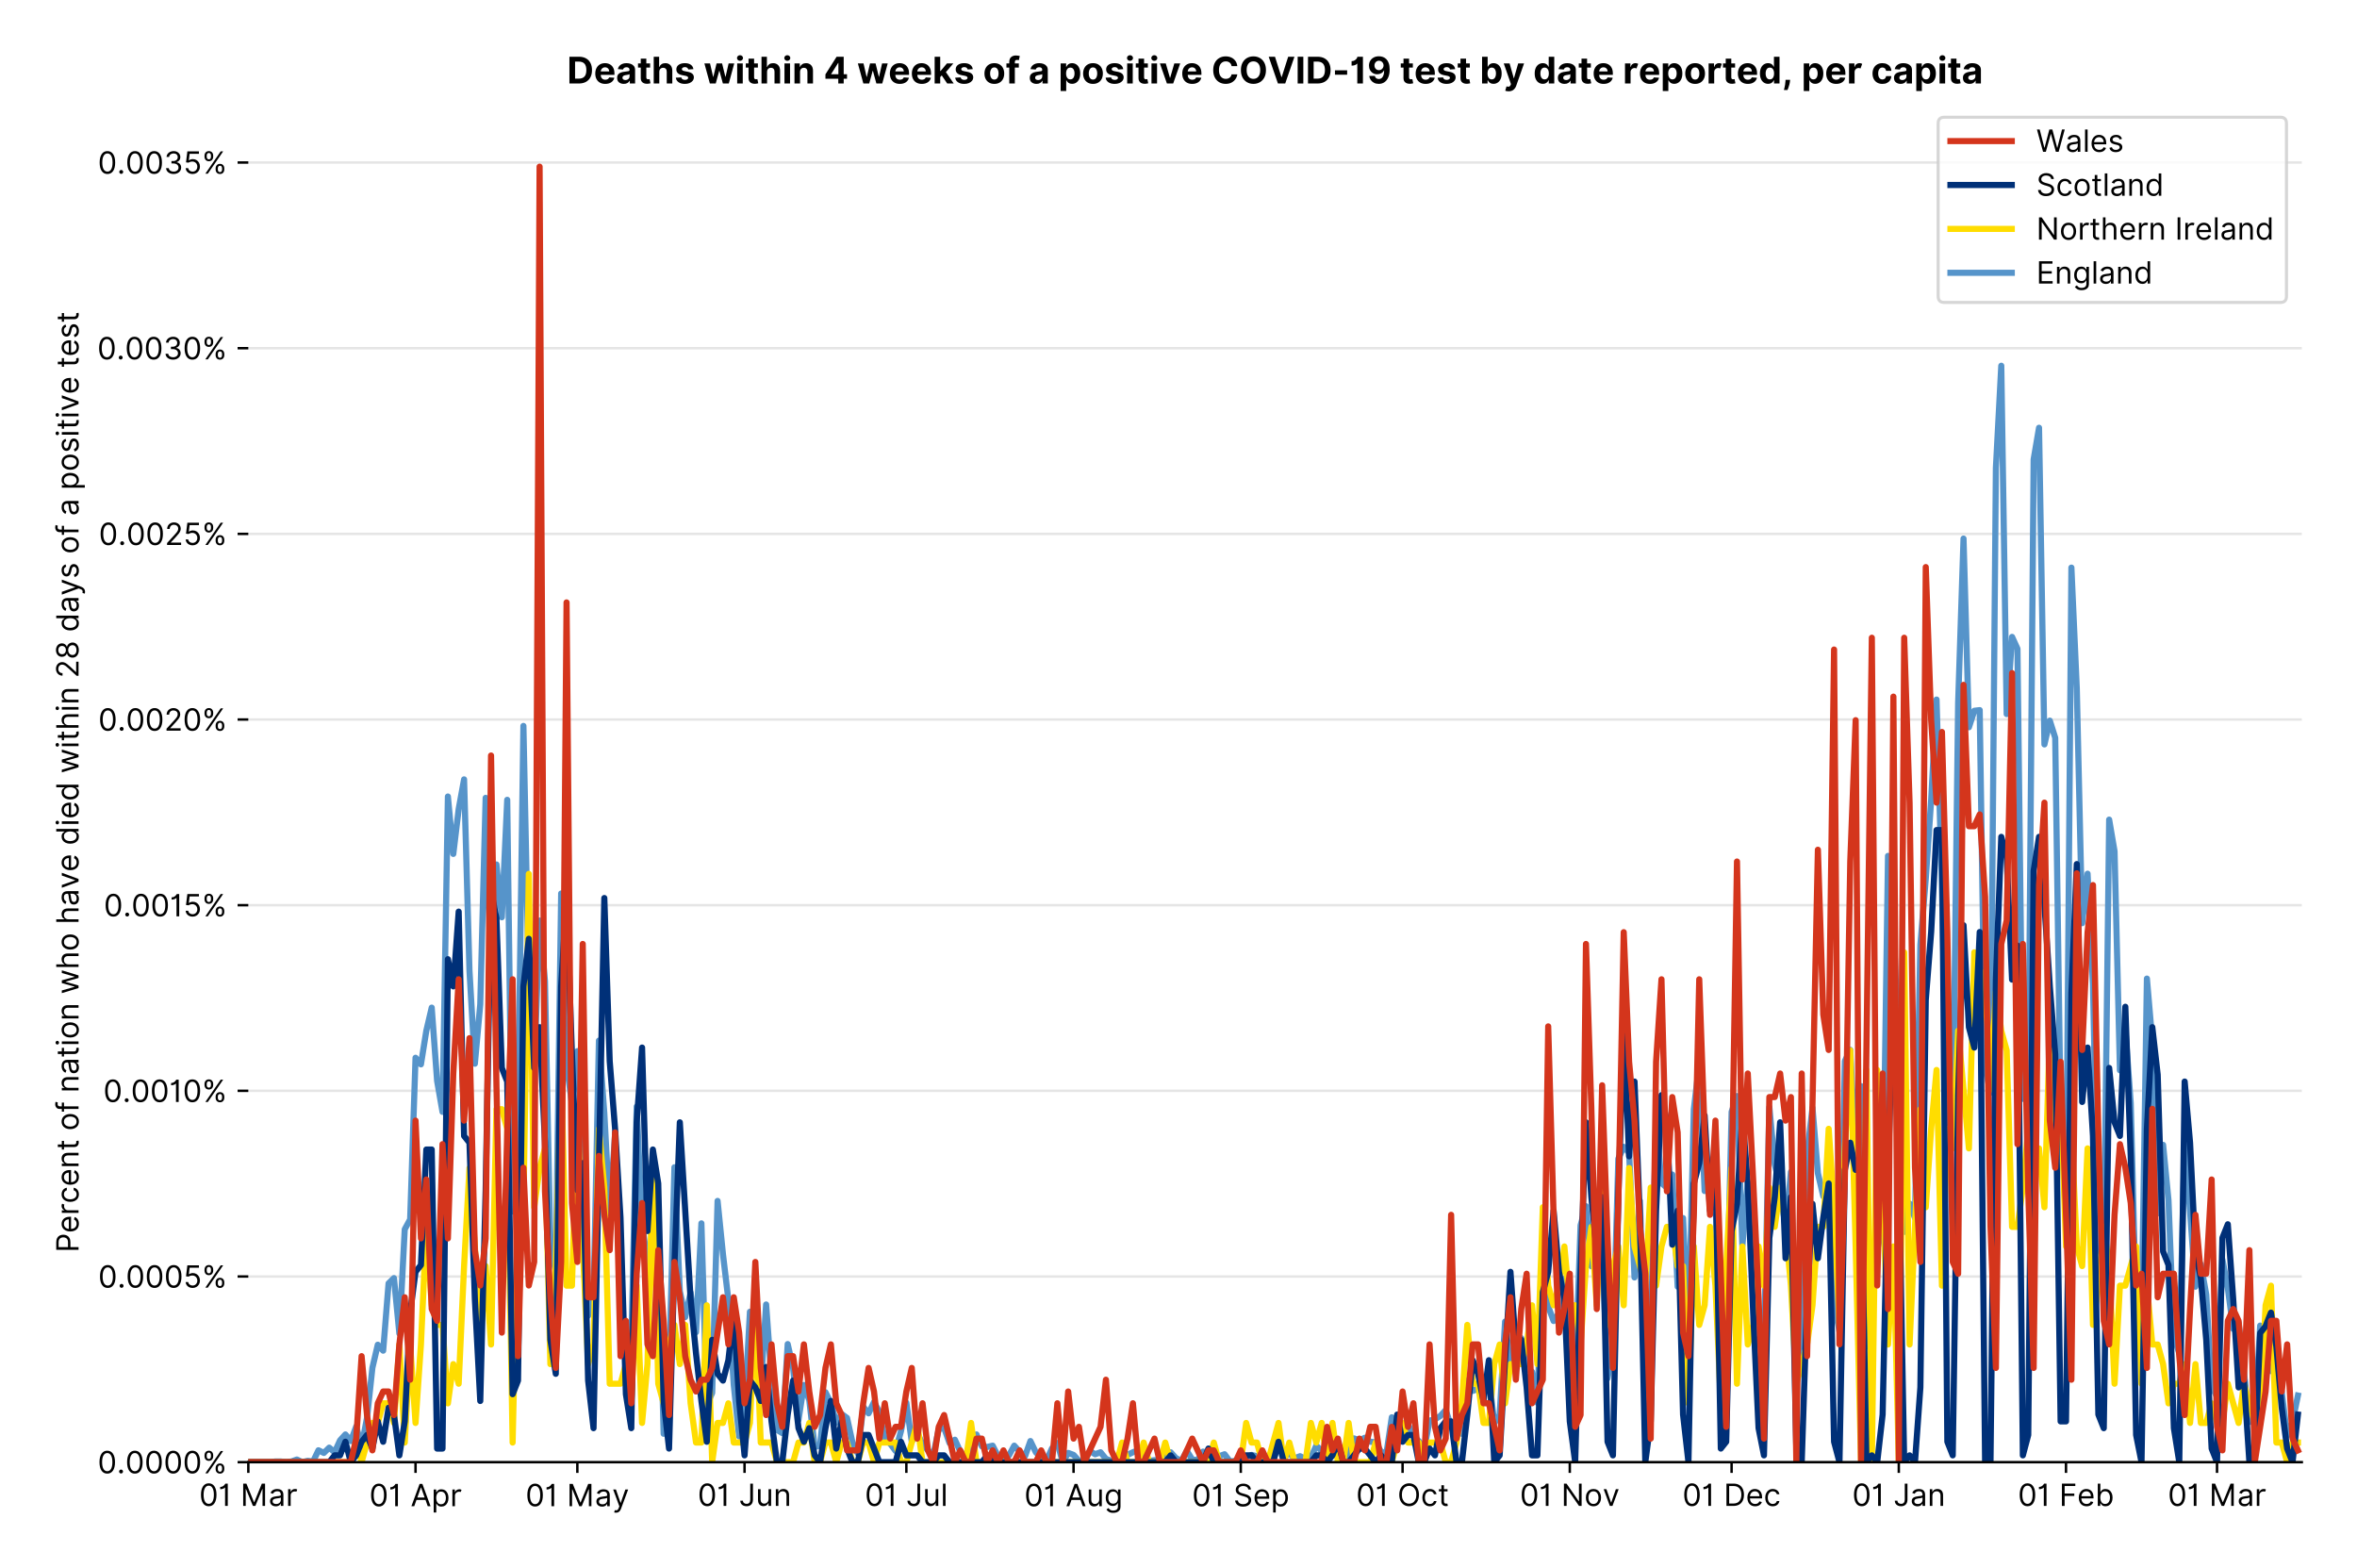 <?xml version="1.0" encoding="utf-8" standalone="no"?>
<!DOCTYPE svg PUBLIC "-//W3C//DTD SVG 1.1//EN"
  "http://www.w3.org/Graphics/SVG/1.1/DTD/svg11.dtd">
<!-- Created with matplotlib (https://matplotlib.org/) -->
<svg version="1.1" viewBox="0 0 768.577 511.276" xmlns="http://www.w3.org/2000/svg" xmlns:xlink="http://www.w3.org/1999/xlink">
 <defs>
  <style type="text/css">*{stroke-linecap:butt;stroke-linejoin:round;}</style>
 </defs>
 <g id="figure_1">
  <g id="patch_1">
   <path d="M 0 511.276 
L 768.577 511.276 
L 768.577 0 
L 0 0 
z
" style="fill:#ffffff;"/>
  </g>
  <g id="axes_1">
   <g id="patch_2">
    <path d="M 80.977 476.745 
L 750.577 476.745 
L 750.577 33.225 
L 80.977 33.225 
z
" style="fill:#ffffff;"/>
   </g>
   <g id="matplotlib.axis_1">
    <g id="xtick_1">
     <g id="line2d_1">
      <defs>
       <path d="M 0 0 
L 0 3.5 
" id="m82a26d5267" style="stroke:#000000;stroke-width:0.8;"/>
      </defs>
      <g>
       <use style="stroke:#000000;stroke-width:0.8;" x="80.977" xlink:href="#m82a26d5267" y="476.745"/>
      </g>
     </g>
     <g id="text_1">
      <!-- 01 Mar -->
      <g transform="translate(64.94 491.018)scale(0.1 -0.1)">
       <defs>
        <path d="M 31.25 -1 
Q 19.219 -1 12.594 8.766 
Q 5.969 18.531 5.969 36.359 
Q 5.969 54.047 12.641 63.875 
Q 19.312 73.719 31.25 73.719 
Q 43.188 73.719 49.859 63.875 
Q 56.531 54.047 56.531 36.359 
Q 56.531 18.531 49.906 8.766 
Q 43.297 -1 31.25 -1 
z
M 31.25 6.812 
Q 39.203 6.812 43.609 14.484 
Q 48.016 22.156 48.016 36.359 
Q 48.016 50.531 43.578 58.281 
Q 39.141 66.047 31.25 66.047 
Q 23.375 66.047 18.922 58.281 
Q 14.484 50.531 14.484 36.359 
Q 14.484 22.156 18.906 14.484 
Q 23.328 6.812 31.25 6.812 
z
" id="Inter-Regular-48"/>
        <path d="M 30.828 72.734 
L 30.828 0 
L 22.016 0 
L 22.016 59.938 
L 21.453 59.938 
Q 20.953 58.953 18.891 57.688 
Q 16.828 56.422 13.562 55.484 
Q 10.297 54.547 6.109 54.547 
L 6.109 61.938 
Q 10.328 61.938 13.422 63.453 
Q 16.516 64.984 18.594 67.047 
Q 20.672 69.109 21.75 70.766 
Q 22.828 72.438 23.016 72.734 
z
" id="Inter-Regular-49"/>
        <path id="Inter-Regular-32"/>
        <path d="M 8.812 72.734 
L 19.312 72.734 
L 44.031 12.359 
L 44.891 12.359 
L 69.609 72.734 
L 80.109 72.734 
L 80.109 0 
L 71.875 0 
L 71.875 55.25 
L 71.172 55.25 
L 48.438 0 
L 40.484 0 
L 17.75 55.25 
L 17.047 55.25 
L 17.047 0 
L 8.812 0 
z
" id="Inter-Regular-77"/>
        <path d="M 23.719 -1.281 
Q 18.531 -1.281 14.312 0.688 
Q 10.094 2.656 7.594 6.406 
Q 5.109 10.156 5.109 15.484 
Q 5.109 20.172 6.953 23.094 
Q 8.812 26.031 11.891 27.703 
Q 14.984 29.375 18.734 30.203 
Q 22.484 31.031 26.281 31.531 
Q 31.25 32.172 34.359 32.5 
Q 37.469 32.844 38.906 33.656 
Q 40.344 34.484 40.344 36.5 
L 40.344 36.797 
Q 40.344 42.047 37.484 44.953 
Q 34.625 47.875 28.844 47.875 
Q 22.828 47.875 19.422 45.234 
Q 16.016 42.609 14.625 39.625 
L 6.672 42.469 
Q 8.812 47.438 12.375 50.219 
Q 15.953 53.016 20.188 54.125 
Q 24.438 55.25 28.547 55.25 
Q 31.188 55.25 34.609 54.625 
Q 38.031 54.016 41.25 52.094 
Q 44.469 50.172 46.594 46.297 
Q 48.719 42.438 48.719 35.938 
L 48.719 0 
L 40.344 0 
L 40.344 7.391 
L 39.922 7.391 
Q 39.062 5.609 37.078 3.578 
Q 35.094 1.562 31.781 0.141 
Q 28.484 -1.281 23.719 -1.281 
z
M 25 6.25 
Q 29.969 6.25 33.391 8.203 
Q 36.828 10.156 38.578 13.234 
Q 40.344 16.328 40.344 19.75 
L 40.344 27.422 
Q 39.812 26.781 38.016 26.266 
Q 36.219 25.75 33.891 25.375 
Q 31.578 25 29.391 24.734 
Q 27.203 24.469 25.859 24.297 
Q 22.594 23.859 19.766 22.922 
Q 16.938 21.984 15.219 20.109 
Q 13.5 18.25 13.5 15.062 
Q 13.5 10.688 16.75 8.469 
Q 20 6.25 25 6.25 
z
" id="Inter-Regular-97"/>
        <path d="M 7.672 0 
L 7.672 54.547 
L 15.766 54.547 
L 15.766 46.312 
L 16.344 46.312 
Q 17.797 50.359 21.703 52.875 
Q 25.609 55.391 30.547 55.391 
Q 32.812 55.391 34.516 54.859 
Q 36.219 54.328 37.5 53.406 
L 34.656 46.312 
Q 33.766 46.766 32.578 47.031 
Q 31.391 47.297 29.828 47.297 
Q 23.859 47.297 19.953 43.656 
Q 16.047 40.016 16.047 34.516 
L 16.047 0 
z
" id="Inter-Regular-114"/>
       </defs>
       <use xlink:href="#Inter-Regular-48"/>
       <use x="62.5" xlink:href="#Inter-Regular-49"/>
       <use x="106.676" xlink:href="#Inter-Regular-32"/>
       <use x="134.801" xlink:href="#Inter-Regular-77"/>
       <use x="225.994" xlink:href="#Inter-Regular-97"/>
       <use x="282.386" xlink:href="#Inter-Regular-114"/>
      </g>
     </g>
    </g>
    <g id="xtick_2">
     <g id="line2d_2">
      <g>
       <use style="stroke:#000000;stroke-width:0.8;" x="135.499" xlink:href="#m82a26d5267" y="476.745"/>
      </g>
     </g>
     <g id="text_2">
      <!-- 01 Apr -->
      <g transform="translate(120.414 491.117)scale(0.1 -0.1)">
       <defs>
        <path d="M 11.797 0 
L 2.562 0 
L 29.266 72.734 
L 38.359 72.734 
L 65.062 0 
L 55.828 0 
L 48.516 20.594 
L 19.109 20.594 
z
M 21.875 28.406 
L 45.734 28.406 
L 34.094 61.219 
L 33.531 61.219 
z
" id="Inter-Regular-65"/>
        <path d="M 7.672 -20.453 
L 7.672 54.547 
L 15.766 54.547 
L 15.766 45.875 
L 16.766 45.875 
Q 17.688 47.297 19.328 49.516 
Q 20.984 51.734 24.094 53.484 
Q 27.203 55.25 32.531 55.25 
Q 39.422 55.25 44.672 51.797 
Q 49.938 48.359 52.875 42.031 
Q 55.828 35.719 55.828 27.125 
Q 55.828 18.469 52.875 12.125 
Q 49.938 5.781 44.703 2.312 
Q 39.484 -1.141 32.672 -1.141 
Q 27.422 -1.141 24.25 0.609 
Q 21.094 2.375 19.391 4.625 
Q 17.688 6.891 16.766 8.375 
L 16.047 8.375 
L 16.047 -20.453 
z
M 15.906 27.266 
Q 15.906 18 19.938 12.188 
Q 23.969 6.391 31.531 6.391 
Q 36.797 6.391 40.328 9.172 
Q 43.859 11.969 45.641 16.703 
Q 47.438 21.453 47.438 27.266 
Q 47.438 33.031 45.672 37.656 
Q 43.922 42.297 40.391 45.016 
Q 36.859 47.734 31.531 47.734 
Q 23.859 47.734 19.875 42.078 
Q 15.906 36.438 15.906 27.266 
z
" id="Inter-Regular-112"/>
       </defs>
       <use xlink:href="#Inter-Regular-48"/>
       <use x="62.5" xlink:href="#Inter-Regular-49"/>
       <use x="106.676" xlink:href="#Inter-Regular-32"/>
       <use x="134.801" xlink:href="#Inter-Regular-65"/>
       <use x="202.415" xlink:href="#Inter-Regular-112"/>
       <use x="263.352" xlink:href="#Inter-Regular-114"/>
      </g>
     </g>
    </g>
    <g id="xtick_3">
     <g id="line2d_3">
      <g>
       <use style="stroke:#000000;stroke-width:0.8;" x="188.263" xlink:href="#m82a26d5267" y="476.745"/>
      </g>
     </g>
     <g id="text_3">
      <!-- 01 May -->
      <g transform="translate(171.36 491.117)scale(0.1 -0.1)">
       <defs>
        <path d="M 12.781 -21.172 
Q 10.656 -21.172 8.984 -20.828 
Q 7.312 -20.484 6.672 -20.172 
L 8.812 -12.781 
Q 13.391 -13.953 16.453 -12.719 
Q 19.531 -11.5 21.734 -5.391 
L 23.578 -0.281 
L 3.406 54.547 
L 12.5 54.547 
L 27.562 11.078 
L 28.125 11.078 
L 43.188 54.547 
L 52.281 54.547 
L 28.844 -8.812 
Q 24.219 -21.172 12.781 -21.172 
z
" id="Inter-Regular-121"/>
       </defs>
       <use xlink:href="#Inter-Regular-48"/>
       <use x="62.5" xlink:href="#Inter-Regular-49"/>
       <use x="106.676" xlink:href="#Inter-Regular-32"/>
       <use x="134.801" xlink:href="#Inter-Regular-77"/>
       <use x="225.994" xlink:href="#Inter-Regular-97"/>
       <use x="282.386" xlink:href="#Inter-Regular-121"/>
      </g>
     </g>
    </g>
    <g id="xtick_4">
     <g id="line2d_4">
      <g>
       <use style="stroke:#000000;stroke-width:0.8;" x="242.785" xlink:href="#m82a26d5267" y="476.745"/>
      </g>
     </g>
     <g id="text_4">
      <!-- 01 Jun -->
      <g transform="translate(227.501 491.018)scale(0.1 -0.1)">
       <defs>
        <path d="M 36.656 72.734 
L 45.453 72.734 
L 45.453 20.734 
Q 45.453 10.266 39.828 4.625 
Q 34.203 -1 24.719 -1 
Q 18.75 -1 14.094 1.188 
Q 9.453 3.375 6.781 7.422 
Q 4.125 11.469 4.125 17.047 
L 12.781 17.047 
Q 12.781 12.422 16.156 9.609 
Q 19.531 6.812 24.719 6.812 
Q 30.438 6.812 33.547 10.375 
Q 36.656 13.953 36.656 20.734 
z
" id="Inter-Regular-74"/>
        <path d="M 42.047 22.297 
L 42.047 54.547 
L 50.422 54.547 
L 50.422 0 
L 42.047 0 
L 42.047 9.234 
L 41.484 9.234 
Q 39.562 5.078 35.516 2.188 
Q 31.469 -0.703 25.281 -0.703 
Q 17.609 -0.703 12.641 4.375 
Q 7.672 9.453 7.672 19.891 
L 7.672 54.547 
L 16.047 54.547 
L 16.047 20.453 
Q 16.047 14.484 19.406 10.938 
Q 22.766 7.391 27.984 7.391 
Q 31.109 7.391 34.359 8.984 
Q 37.609 10.578 39.828 13.875 
Q 42.047 17.188 42.047 22.297 
z
" id="Inter-Regular-117"/>
        <path d="M 16.047 32.812 
L 16.047 0 
L 7.672 0 
L 7.672 54.547 
L 15.766 54.547 
L 15.766 46.016 
L 16.484 46.016 
Q 18.391 50.172 22.297 52.703 
Q 26.203 55.25 32.391 55.25 
Q 40.656 55.25 45.75 50.172 
Q 50.859 45.094 50.859 34.656 
L 50.859 0 
L 42.469 0 
L 42.469 34.094 
Q 42.469 40.516 39.125 44.125 
Q 35.797 47.734 29.969 47.734 
Q 23.969 47.734 20 43.844 
Q 16.047 39.953 16.047 32.812 
z
" id="Inter-Regular-110"/>
       </defs>
       <use xlink:href="#Inter-Regular-48"/>
       <use x="62.5" xlink:href="#Inter-Regular-49"/>
       <use x="106.676" xlink:href="#Inter-Regular-32"/>
       <use x="134.801" xlink:href="#Inter-Regular-74"/>
       <use x="189.063" xlink:href="#Inter-Regular-117"/>
       <use x="247.159" xlink:href="#Inter-Regular-110"/>
      </g>
     </g>
    </g>
    <g id="xtick_5">
     <g id="line2d_5">
      <g>
       <use style="stroke:#000000;stroke-width:0.8;" x="295.549" xlink:href="#m82a26d5267" y="476.745"/>
      </g>
     </g>
     <g id="text_5">
      <!-- 01 Jul -->
      <g transform="translate(282.005 491.018)scale(0.1 -0.1)">
       <defs>
        <path d="M 16.047 72.734 
L 16.047 0 
L 7.672 0 
L 7.672 72.734 
z
" id="Inter-Regular-108"/>
       </defs>
       <use xlink:href="#Inter-Regular-48"/>
       <use x="62.5" xlink:href="#Inter-Regular-49"/>
       <use x="106.676" xlink:href="#Inter-Regular-32"/>
       <use x="134.801" xlink:href="#Inter-Regular-74"/>
       <use x="189.063" xlink:href="#Inter-Regular-117"/>
       <use x="247.159" xlink:href="#Inter-Regular-108"/>
      </g>
     </g>
    </g>
    <g id="xtick_6">
     <g id="line2d_6">
      <g>
       <use style="stroke:#000000;stroke-width:0.8;" x="350.071" xlink:href="#m82a26d5267" y="476.745"/>
      </g>
     </g>
     <g id="text_6">
      <!-- 01 Aug -->
      <g transform="translate(333.999 491.117)scale(0.1 -0.1)">
       <defs>
        <path d="M 29.688 -21.594 
Q 20.562 -21.594 15.25 -18.266 
Q 9.938 -14.953 7.391 -10.656 
L 14.062 -5.969 
Q 15.203 -7.453 16.938 -9.391 
Q 18.688 -11.328 21.719 -12.766 
Q 24.75 -14.203 29.688 -14.203 
Q 36.297 -14.203 40.594 -11 
Q 44.891 -7.812 44.891 -1 
L 44.891 10.078 
L 44.172 10.078 
Q 43.25 8.594 41.562 6.406 
Q 39.875 4.219 36.734 2.531 
Q 33.594 0.859 28.266 0.859 
Q 21.656 0.859 16.422 3.984 
Q 11.188 7.109 8.141 13.062 
Q 5.109 19.031 5.109 27.562 
Q 5.109 35.938 8.062 42.172 
Q 11.016 48.406 16.266 51.828 
Q 21.516 55.25 28.406 55.25 
Q 33.734 55.25 36.875 53.484 
Q 40.016 51.734 41.703 49.516 
Q 43.391 47.297 44.312 45.875 
L 45.172 45.875 
L 45.172 54.547 
L 53.266 54.547 
L 53.266 -1.562 
Q 53.266 -8.594 50.078 -13.016 
Q 46.906 -17.438 41.562 -19.516 
Q 36.219 -21.594 29.688 -21.594 
z
M 29.406 8.375 
Q 36.969 8.375 41 13.5 
Q 45.031 18.641 45.031 27.703 
Q 45.031 36.547 41.047 42.141 
Q 37.078 47.734 29.406 47.734 
Q 24.078 47.734 20.547 45.031 
Q 17.016 42.328 15.25 37.781 
Q 13.5 33.234 13.5 27.703 
Q 13.5 19.172 17.5 13.766 
Q 21.516 8.375 29.406 8.375 
z
" id="Inter-Regular-103"/>
       </defs>
       <use xlink:href="#Inter-Regular-48"/>
       <use x="62.5" xlink:href="#Inter-Regular-49"/>
       <use x="106.676" xlink:href="#Inter-Regular-32"/>
       <use x="134.801" xlink:href="#Inter-Regular-65"/>
       <use x="202.415" xlink:href="#Inter-Regular-117"/>
       <use x="260.511" xlink:href="#Inter-Regular-103"/>
      </g>
     </g>
    </g>
    <g id="xtick_7">
     <g id="line2d_7">
      <g>
       <use style="stroke:#000000;stroke-width:0.8;" x="404.594" xlink:href="#m82a26d5267" y="476.745"/>
      </g>
     </g>
     <g id="text_7">
      <!-- 01 Sep -->
      <g transform="translate(388.706 491.117)scale(0.1 -0.1)">
       <defs>
        <path d="M 48.578 54.547 
Q 47.938 59.938 43.391 62.922 
Q 38.844 65.906 32.25 65.906 
Q 25 65.906 20.594 62.484 
Q 16.188 59.062 16.188 53.828 
Q 16.188 49.922 18.578 47.531 
Q 20.984 45.141 24.266 43.797 
Q 27.562 42.469 30.25 41.766 
L 37.641 39.766 
Q 40.484 39.031 43.984 37.719 
Q 47.484 36.406 50.688 34.141 
Q 53.906 31.891 56 28.375 
Q 58.094 24.859 58.094 19.75 
Q 58.094 13.844 55.016 9.078 
Q 51.953 4.328 46.078 1.516 
Q 40.203 -1.281 31.812 -1.281 
Q 20.094 -1.281 13.203 4.25 
Q 6.328 9.797 5.688 18.75 
L 14.781 18.75 
Q 15.125 14.625 17.562 11.938 
Q 20 9.266 23.734 7.969 
Q 27.484 6.672 31.812 6.672 
Q 36.859 6.672 40.875 8.328 
Q 44.891 9.984 47.234 12.938 
Q 49.578 15.906 49.578 19.891 
Q 49.578 23.516 47.547 25.781 
Q 45.531 28.047 42.219 29.469 
Q 38.922 30.891 35.094 31.953 
L 26.141 34.516 
Q 17.609 36.969 12.641 41.516 
Q 7.672 46.062 7.672 53.406 
Q 7.672 59.516 10.984 64.078 
Q 14.312 68.641 19.938 71.172 
Q 25.562 73.719 32.531 73.719 
Q 39.562 73.719 45.031 71.219 
Q 50.5 68.719 53.703 64.375 
Q 56.922 60.047 57.109 54.547 
z
" id="Inter-Regular-83"/>
        <path d="M 30.547 -1.141 
Q 22.656 -1.141 16.953 2.359 
Q 11.266 5.859 8.188 12.156 
Q 5.109 18.469 5.109 26.844 
Q 5.109 35.234 8.188 41.641 
Q 11.266 48.047 16.781 51.641 
Q 22.297 55.25 29.688 55.25 
Q 33.953 55.25 38.109 53.828 
Q 42.266 52.422 45.672 49.234 
Q 49.078 46.062 51.094 40.844 
Q 53.125 35.625 53.125 27.984 
L 53.125 24.438 
L 13.531 24.438 
Q 13.812 15.703 18.484 11.047 
Q 23.156 6.391 30.547 6.391 
Q 35.484 6.391 39.031 8.516 
Q 42.578 10.656 44.172 14.922 
L 52.281 12.641 
Q 50.359 6.469 44.594 2.656 
Q 38.844 -1.141 30.547 -1.141 
z
M 13.531 31.672 
L 44.609 31.672 
Q 44.609 38.594 40.547 43.156 
Q 36.5 47.734 29.688 47.734 
Q 24.891 47.734 21.375 45.484 
Q 17.859 43.25 15.828 39.578 
Q 13.812 35.906 13.531 31.672 
z
" id="Inter-Regular-101"/>
       </defs>
       <use xlink:href="#Inter-Regular-48"/>
       <use x="62.5" xlink:href="#Inter-Regular-49"/>
       <use x="106.676" xlink:href="#Inter-Regular-32"/>
       <use x="134.801" xlink:href="#Inter-Regular-83"/>
       <use x="198.58" xlink:href="#Inter-Regular-101"/>
       <use x="256.818" xlink:href="#Inter-Regular-112"/>
      </g>
     </g>
    </g>
    <g id="xtick_8">
     <g id="line2d_8">
      <g>
       <use style="stroke:#000000;stroke-width:0.8;" x="457.357" xlink:href="#m82a26d5267" y="476.745"/>
      </g>
     </g>
     <g id="text_8">
      <!-- 01 Oct -->
      <g transform="translate(442.201 491.018)scale(0.1 -0.1)">
       <defs>
        <path d="M 70.172 36.359 
Q 70.172 24.859 66.016 16.469 
Q 61.859 8.094 54.609 3.547 
Q 47.375 -1 38.062 -1 
Q 28.766 -1 21.516 3.547 
Q 14.281 8.094 10.125 16.469 
Q 5.969 24.859 5.969 36.359 
Q 5.969 47.875 10.125 56.25 
Q 14.281 64.625 21.516 69.172 
Q 28.766 73.719 38.062 73.719 
Q 47.375 73.719 54.609 69.172 
Q 61.859 64.625 66.016 56.25 
Q 70.172 47.875 70.172 36.359 
z
M 61.656 36.359 
Q 61.656 45.812 58.5 52.312 
Q 55.359 58.812 50.016 62.141 
Q 44.672 65.484 38.062 65.484 
Q 31.469 65.484 26.125 62.141 
Q 20.781 58.812 17.625 52.312 
Q 14.484 45.812 14.484 36.359 
Q 14.484 26.922 17.625 20.422 
Q 20.781 13.922 26.125 10.578 
Q 31.469 7.25 38.062 7.25 
Q 44.672 7.25 50.016 10.578 
Q 55.359 13.922 58.5 20.422 
Q 61.656 26.922 61.656 36.359 
z
" id="Inter-Regular-79"/>
        <path d="M 29.828 -1.141 
Q 22.156 -1.141 16.609 2.484 
Q 11.078 6.109 8.094 12.469 
Q 5.109 18.828 5.109 26.984 
Q 5.109 35.297 8.188 41.672 
Q 11.266 48.047 16.781 51.641 
Q 22.297 55.25 29.688 55.25 
Q 35.438 55.25 40.047 53.125 
Q 44.672 51 47.609 47.156 
Q 50.562 43.328 51.281 38.203 
L 42.906 38.203 
Q 41.938 41.938 38.656 44.828 
Q 35.375 47.734 29.828 47.734 
Q 22.484 47.734 17.984 42.141 
Q 13.5 36.547 13.5 27.266 
Q 13.5 17.797 17.938 12.094 
Q 22.375 6.391 29.828 6.391 
Q 34.734 6.391 38.234 8.906 
Q 41.734 11.438 42.906 15.906 
L 51.281 15.906 
Q 50.562 11.078 47.781 7.219 
Q 45 3.375 40.438 1.109 
Q 35.875 -1.141 29.828 -1.141 
z
" id="Inter-Regular-99"/>
        <path d="M 31.391 54.547 
L 31.391 47.438 
L 19.75 47.438 
L 19.75 15.625 
Q 19.75 12.078 20.797 10.312 
Q 21.844 8.562 23.484 7.969 
Q 25.141 7.391 26.984 7.391 
Q 28.375 7.391 29.266 7.547 
Q 30.156 7.703 30.688 7.812 
L 32.391 0.281 
Q 31.531 -0.031 30 -0.359 
Q 28.484 -0.703 26.141 -0.703 
Q 22.594 -0.703 19.188 0.812 
Q 15.797 2.344 13.578 5.469 
Q 11.359 8.594 11.359 13.359 
L 11.359 47.438 
L 3.125 47.438 
L 3.125 54.547 
L 11.359 54.547 
L 11.359 67.609 
L 19.75 67.609 
L 19.75 54.547 
z
" id="Inter-Regular-116"/>
       </defs>
       <use xlink:href="#Inter-Regular-48"/>
       <use x="62.5" xlink:href="#Inter-Regular-49"/>
       <use x="106.676" xlink:href="#Inter-Regular-32"/>
       <use x="134.801" xlink:href="#Inter-Regular-79"/>
       <use x="210.938" xlink:href="#Inter-Regular-99"/>
       <use x="266.761" xlink:href="#Inter-Regular-116"/>
      </g>
     </g>
    </g>
    <g id="xtick_9">
     <g id="line2d_9">
      <g>
       <use style="stroke:#000000;stroke-width:0.8;" x="511.88" xlink:href="#m82a26d5267" y="476.745"/>
      </g>
     </g>
     <g id="text_9">
      <!-- 01 Nov -->
      <g transform="translate(495.609 491.018)scale(0.1 -0.1)">
       <defs>
        <path d="M 66.484 72.734 
L 66.484 0 
L 57.953 0 
L 18.328 57.109 
L 17.609 57.109 
L 17.609 0 
L 8.812 0 
L 8.812 72.734 
L 17.328 72.734 
L 57.109 15.484 
L 57.812 15.484 
L 57.812 72.734 
z
" id="Inter-Regular-78"/>
        <path d="M 29.828 -1.141 
Q 22.438 -1.141 16.875 2.375 
Q 11.328 5.891 8.219 12.203 
Q 5.109 18.531 5.109 26.984 
Q 5.109 35.516 8.219 41.859 
Q 11.328 48.219 16.875 51.734 
Q 22.438 55.25 29.828 55.25 
Q 37.219 55.25 42.766 51.734 
Q 48.328 48.219 51.438 41.859 
Q 54.547 35.516 54.547 26.984 
Q 54.547 18.531 51.438 12.203 
Q 48.328 5.891 42.766 2.375 
Q 37.219 -1.141 29.828 -1.141 
z
M 29.828 6.391 
Q 35.438 6.391 39.062 9.266 
Q 42.688 12.141 44.422 16.828 
Q 46.172 21.516 46.172 26.984 
Q 46.172 32.453 44.422 37.172 
Q 42.688 41.906 39.062 44.812 
Q 35.438 47.734 29.828 47.734 
Q 24.219 47.734 20.594 44.812 
Q 16.969 41.906 15.234 37.172 
Q 13.5 32.453 13.5 26.984 
Q 13.5 21.516 15.234 16.828 
Q 16.969 12.141 20.594 9.266 
Q 24.219 6.391 29.828 6.391 
z
" id="Inter-Regular-111"/>
        <path d="M 52.281 54.547 
L 32.109 0 
L 23.578 0 
L 3.406 54.547 
L 12.5 54.547 
L 27.562 11.078 
L 28.125 11.078 
L 43.188 54.547 
z
" id="Inter-Regular-118"/>
       </defs>
       <use xlink:href="#Inter-Regular-48"/>
       <use x="62.5" xlink:href="#Inter-Regular-49"/>
       <use x="106.676" xlink:href="#Inter-Regular-32"/>
       <use x="134.801" xlink:href="#Inter-Regular-78"/>
       <use x="210.085" xlink:href="#Inter-Regular-111"/>
       <use x="269.744" xlink:href="#Inter-Regular-118"/>
      </g>
     </g>
    </g>
    <g id="xtick_10">
     <g id="line2d_10">
      <g>
       <use style="stroke:#000000;stroke-width:0.8;" x="564.643" xlink:href="#m82a26d5267" y="476.745"/>
      </g>
     </g>
     <g id="text_10">
      <!-- 01 Dec -->
      <g transform="translate(548.607 491.018)scale(0.1 -0.1)">
       <defs>
        <path d="M 31.25 0 
L 8.812 0 
L 8.812 72.734 
L 32.25 72.734 
Q 42.828 72.734 50.359 68.375 
Q 57.891 64.031 61.891 55.906 
Q 65.906 47.797 65.906 36.5 
Q 65.906 25.141 61.859 16.953 
Q 57.812 8.766 50.062 4.375 
Q 42.328 0 31.25 0 
z
M 17.609 7.812 
L 30.688 7.812 
Q 44.219 7.812 50.797 15.5 
Q 57.391 23.188 57.391 36.5 
Q 57.391 49.719 50.922 57.312 
Q 44.469 64.922 31.672 64.922 
L 17.609 64.922 
z
" id="Inter-Regular-68"/>
       </defs>
       <use xlink:href="#Inter-Regular-48"/>
       <use x="62.5" xlink:href="#Inter-Regular-49"/>
       <use x="106.676" xlink:href="#Inter-Regular-32"/>
       <use x="134.801" xlink:href="#Inter-Regular-68"/>
       <use x="206.676" xlink:href="#Inter-Regular-101"/>
       <use x="264.915" xlink:href="#Inter-Regular-99"/>
      </g>
     </g>
    </g>
    <g id="xtick_11">
     <g id="line2d_11">
      <g>
       <use style="stroke:#000000;stroke-width:0.8;" x="619.166" xlink:href="#m82a26d5267" y="476.745"/>
      </g>
     </g>
     <g id="text_11">
      <!-- 01 Jan -->
      <g transform="translate(603.967 491.018)scale(0.1 -0.1)">
       <use xlink:href="#Inter-Regular-48"/>
       <use x="62.5" xlink:href="#Inter-Regular-49"/>
       <use x="106.676" xlink:href="#Inter-Regular-32"/>
       <use x="134.801" xlink:href="#Inter-Regular-74"/>
       <use x="189.063" xlink:href="#Inter-Regular-97"/>
       <use x="245.455" xlink:href="#Inter-Regular-110"/>
      </g>
     </g>
    </g>
    <g id="xtick_12">
     <g id="line2d_12">
      <g>
       <use style="stroke:#000000;stroke-width:0.8;" x="673.688" xlink:href="#m82a26d5267" y="476.745"/>
      </g>
     </g>
     <g id="text_12">
      <!-- 01 Feb -->
      <g transform="translate(657.999 491.018)scale(0.1 -0.1)">
       <defs>
        <path d="M 8.812 0 
L 8.812 72.734 
L 52.422 72.734 
L 52.422 64.922 
L 17.609 64.922 
L 17.609 40.344 
L 49.156 40.344 
L 49.156 32.531 
L 17.609 32.531 
L 17.609 0 
z
" id="Inter-Regular-70"/>
        <path d="M 8.812 0 
L 8.812 72.734 
L 17.188 72.734 
L 17.188 45.875 
L 17.906 45.875 
Q 18.828 47.297 20.469 49.516 
Q 22.125 51.734 25.234 53.484 
Q 28.344 55.25 33.672 55.25 
Q 40.562 55.25 45.812 51.797 
Q 51.062 48.359 54.016 42.031 
Q 56.969 35.719 56.969 27.125 
Q 56.969 18.469 54.016 12.125 
Q 51.062 5.781 45.844 2.312 
Q 40.625 -1.141 33.812 -1.141 
Q 28.547 -1.141 25.391 0.609 
Q 22.234 2.375 20.531 4.625 
Q 18.828 6.891 17.906 8.375 
L 16.906 8.375 
L 16.906 0 
z
M 17.047 27.266 
Q 17.047 18 21.078 12.188 
Q 25.109 6.391 32.672 6.391 
Q 37.922 6.391 41.453 9.172 
Q 45 11.969 46.781 16.703 
Q 48.578 21.453 48.578 27.266 
Q 48.578 33.031 46.812 37.656 
Q 45.062 42.297 41.531 45.016 
Q 38 47.734 32.672 47.734 
Q 25 47.734 21.016 42.078 
Q 17.047 36.438 17.047 27.266 
z
" id="Inter-Regular-98"/>
       </defs>
       <use xlink:href="#Inter-Regular-48"/>
       <use x="62.5" xlink:href="#Inter-Regular-49"/>
       <use x="106.676" xlink:href="#Inter-Regular-32"/>
       <use x="134.801" xlink:href="#Inter-Regular-70"/>
       <use x="193.466" xlink:href="#Inter-Regular-101"/>
       <use x="251.705" xlink:href="#Inter-Regular-98"/>
      </g>
     </g>
    </g>
    <g id="xtick_13">
     <g id="line2d_13">
      <g>
       <use style="stroke:#000000;stroke-width:0.8;" x="722.934" xlink:href="#m82a26d5267" y="476.745"/>
      </g>
     </g>
     <g id="text_13">
      <!-- 01 Mar -->
      <g transform="translate(706.898 491.018)scale(0.1 -0.1)">
       <use xlink:href="#Inter-Regular-48"/>
       <use x="62.5" xlink:href="#Inter-Regular-49"/>
       <use x="106.676" xlink:href="#Inter-Regular-32"/>
       <use x="134.801" xlink:href="#Inter-Regular-77"/>
       <use x="225.994" xlink:href="#Inter-Regular-97"/>
       <use x="282.386" xlink:href="#Inter-Regular-114"/>
      </g>
     </g>
    </g>
   </g>
   <g id="matplotlib.axis_2">
    <g id="ytick_1">
     <g id="line2d_14">
      <path clip-path="url(#p102324a84e)" d="M 80.977 476.745 
L 750.577 476.745 
" style="fill:none;stroke:#e5e5e5;stroke-linecap:square;stroke-width:0.8;"/>
     </g>
     <g id="line2d_15">
      <defs>
       <path d="M 0 0 
L -3.5 0 
" id="m91df285534" style="stroke:#000000;stroke-width:0.8;"/>
      </defs>
      <g>
       <use style="stroke:#000000;stroke-width:0.8;" x="80.977" xlink:href="#m91df285534" y="476.745"/>
      </g>
     </g>
     <g id="text_14">
      <!-- 0.0000% -->
      <g transform="translate(31.845 480.382)scale(0.1 -0.1)">
       <defs>
        <path d="M 13.781 -0.562 
Q 11.156 -0.562 9.266 1.312 
Q 7.391 3.203 7.391 5.828 
Q 7.391 8.453 9.266 10.328 
Q 11.156 12.219 13.781 12.219 
Q 16.406 12.219 18.281 10.328 
Q 20.172 8.453 20.172 5.828 
Q 20.172 3.203 18.281 1.312 
Q 16.406 -0.562 13.781 -0.562 
z
" id="Inter-Regular-46"/>
        <path d="M 44.609 13.641 
L 44.609 17.469 
Q 44.609 21.453 46.25 24.766 
Q 47.906 28.094 51.078 30.094 
Q 54.266 32.109 58.812 32.109 
Q 63.422 32.109 66.547 30.094 
Q 69.672 28.094 71.266 24.766 
Q 72.875 21.453 72.875 17.469 
L 72.875 13.641 
Q 72.875 9.656 71.25 6.328 
Q 69.641 3.016 66.5 1 
Q 63.359 -1 58.812 -1 
Q 54.188 -1 51.031 1 
Q 47.875 3.016 46.234 6.328 
Q 44.609 9.656 44.609 13.641 
z
M 8.375 55.25 
L 8.375 59.094 
Q 8.375 63.062 10.031 66.375 
Q 11.688 69.703 14.859 71.703 
Q 18.047 73.719 22.594 73.719 
Q 27.203 73.719 30.328 71.703 
Q 33.453 69.703 35.047 66.375 
Q 36.656 63.062 36.656 59.094 
L 36.656 55.25 
Q 36.656 51.281 35.031 47.953 
Q 33.422 44.641 30.266 42.625 
Q 27.125 40.625 22.594 40.625 
Q 17.969 40.625 14.812 42.625 
Q 11.656 44.641 10.016 47.953 
Q 8.375 51.281 8.375 55.25 
z
M 11.078 0 
L 61.078 72.734 
L 69.172 72.734 
L 19.172 0 
z
M 51.844 17.469 
L 51.844 13.641 
Q 51.844 10.328 53.406 7.719 
Q 54.969 5.109 58.812 5.109 
Q 62.531 5.109 64.078 7.719 
Q 65.625 10.328 65.625 13.641 
L 65.625 17.469 
Q 65.625 20.781 64.125 23.391 
Q 62.641 26 58.812 26 
Q 55.078 26 53.453 23.391 
Q 51.844 20.781 51.844 17.469 
z
M 15.625 59.094 
L 15.625 55.25 
Q 15.625 51.953 17.188 49.344 
Q 18.75 46.734 22.594 46.734 
Q 26.312 46.734 27.859 49.344 
Q 29.406 51.953 29.406 55.25 
L 29.406 59.094 
Q 29.406 62.391 27.906 65 
Q 26.422 67.609 22.594 67.609 
Q 18.859 67.609 17.234 65 
Q 15.625 62.391 15.625 59.094 
z
" id="Inter-Regular-37"/>
       </defs>
       <use xlink:href="#Inter-Regular-48"/>
       <use x="62.5" xlink:href="#Inter-Regular-46"/>
       <use x="90.057" xlink:href="#Inter-Regular-48"/>
       <use x="152.557" xlink:href="#Inter-Regular-48"/>
       <use x="215.057" xlink:href="#Inter-Regular-48"/>
       <use x="277.557" xlink:href="#Inter-Regular-48"/>
       <use x="340.057" xlink:href="#Inter-Regular-37"/>
      </g>
     </g>
    </g>
    <g id="ytick_2">
     <g id="line2d_16">
      <path clip-path="url(#p102324a84e)" d="M 80.977 416.21 
L 750.577 416.21 
" style="fill:none;stroke:#e5e5e5;stroke-linecap:square;stroke-width:0.8;"/>
     </g>
     <g id="line2d_17">
      <g>
       <use style="stroke:#000000;stroke-width:0.8;" x="80.977" xlink:href="#m91df285534" y="416.21"/>
      </g>
     </g>
     <g id="text_15">
      <!-- 0.0005% -->
      <g transform="translate(32.016 419.846)scale(0.1 -0.1)">
       <defs>
        <path d="M 30.25 -1 
Q 24 -1 19 1.484 
Q 14 3.984 10.969 8.312 
Q 7.953 12.641 7.672 18.188 
L 16.188 18.188 
Q 16.688 13.25 20.688 10.031 
Q 24.688 6.812 30.25 6.812 
Q 34.734 6.812 38.234 8.906 
Q 41.734 11.016 43.734 14.688 
Q 45.734 18.359 45.734 23.016 
Q 45.734 27.766 43.656 31.516 
Q 41.578 35.266 37.953 37.422 
Q 34.344 39.594 29.688 39.625 
Q 26.344 39.672 22.828 38.625 
Q 19.312 37.578 17.047 35.938 
L 8.812 36.938 
L 13.219 72.734 
L 51 72.734 
L 51 64.922 
L 20.594 64.922 
L 18.047 43.469 
L 18.469 43.469 
Q 20.703 45.234 24.078 46.406 
Q 27.453 47.578 31.109 47.578 
Q 37.781 47.578 43.016 44.406 
Q 48.266 41.234 51.266 35.719 
Q 54.266 30.219 54.266 23.156 
Q 54.266 16.188 51.156 10.734 
Q 48.047 5.297 42.609 2.141 
Q 37.188 -1 30.25 -1 
z
" id="Inter-Regular-53"/>
       </defs>
       <use xlink:href="#Inter-Regular-48"/>
       <use x="62.5" xlink:href="#Inter-Regular-46"/>
       <use x="90.057" xlink:href="#Inter-Regular-48"/>
       <use x="152.557" xlink:href="#Inter-Regular-48"/>
       <use x="215.057" xlink:href="#Inter-Regular-48"/>
       <use x="277.557" xlink:href="#Inter-Regular-53"/>
       <use x="338.352" xlink:href="#Inter-Regular-37"/>
      </g>
     </g>
    </g>
    <g id="ytick_3">
     <g id="line2d_18">
      <path clip-path="url(#p102324a84e)" d="M 80.977 355.674 
L 750.577 355.674 
" style="fill:none;stroke:#e5e5e5;stroke-linecap:square;stroke-width:0.8;"/>
     </g>
     <g id="line2d_19">
      <g>
       <use style="stroke:#000000;stroke-width:0.8;" x="80.977" xlink:href="#m91df285534" y="355.674"/>
      </g>
     </g>
     <g id="text_16">
      <!-- 0.0010% -->
      <g transform="translate(33.678 359.311)scale(0.1 -0.1)">
       <use xlink:href="#Inter-Regular-48"/>
       <use x="62.5" xlink:href="#Inter-Regular-46"/>
       <use x="90.057" xlink:href="#Inter-Regular-48"/>
       <use x="152.557" xlink:href="#Inter-Regular-48"/>
       <use x="215.057" xlink:href="#Inter-Regular-49"/>
       <use x="259.233" xlink:href="#Inter-Regular-48"/>
       <use x="321.733" xlink:href="#Inter-Regular-37"/>
      </g>
     </g>
    </g>
    <g id="ytick_4">
     <g id="line2d_20">
      <path clip-path="url(#p102324a84e)" d="M 80.977 295.139 
L 750.577 295.139 
" style="fill:none;stroke:#e5e5e5;stroke-linecap:square;stroke-width:0.8;"/>
     </g>
     <g id="line2d_21">
      <g>
       <use style="stroke:#000000;stroke-width:0.8;" x="80.977" xlink:href="#m91df285534" y="295.139"/>
      </g>
     </g>
     <g id="text_17">
      <!-- 0.0015% -->
      <g transform="translate(33.848 298.776)scale(0.1 -0.1)">
       <use xlink:href="#Inter-Regular-48"/>
       <use x="62.5" xlink:href="#Inter-Regular-46"/>
       <use x="90.057" xlink:href="#Inter-Regular-48"/>
       <use x="152.557" xlink:href="#Inter-Regular-48"/>
       <use x="215.057" xlink:href="#Inter-Regular-49"/>
       <use x="259.233" xlink:href="#Inter-Regular-53"/>
       <use x="320.028" xlink:href="#Inter-Regular-37"/>
      </g>
     </g>
    </g>
    <g id="ytick_5">
     <g id="line2d_22">
      <path clip-path="url(#p102324a84e)" d="M 80.977 234.604 
L 750.577 234.604 
" style="fill:none;stroke:#e5e5e5;stroke-linecap:square;stroke-width:0.8;"/>
     </g>
     <g id="line2d_23">
      <g>
       <use style="stroke:#000000;stroke-width:0.8;" x="80.977" xlink:href="#m91df285534" y="234.604"/>
      </g>
     </g>
     <g id="text_18">
      <!-- 0.0020% -->
      <g transform="translate(32.044 238.241)scale(0.1 -0.1)">
       <defs>
        <path d="M 7.531 0 
L 7.531 6.391 
L 31.531 32.672 
Q 35.766 37.281 38.5 40.703 
Q 41.234 44.141 42.562 47.172 
Q 43.891 50.219 43.891 53.547 
Q 43.891 59.297 39.891 62.672 
Q 35.906 66.047 29.969 66.047 
Q 23.656 66.047 19.922 62.266 
Q 16.188 58.484 16.188 52.266 
L 7.812 52.266 
Q 7.812 58.672 10.75 63.5 
Q 13.703 68.328 18.797 71.016 
Q 23.906 73.719 30.25 73.719 
Q 36.656 73.719 41.578 71.016 
Q 46.516 68.328 49.312 63.734 
Q 52.125 59.156 52.125 53.547 
Q 52.125 49.531 50.688 45.719 
Q 49.25 41.906 45.719 37.234 
Q 42.188 32.562 35.938 25.859 
L 19.609 8.375 
L 19.609 7.812 
L 53.406 7.812 
L 53.406 0 
z
" id="Inter-Regular-50"/>
       </defs>
       <use xlink:href="#Inter-Regular-48"/>
       <use x="62.5" xlink:href="#Inter-Regular-46"/>
       <use x="90.057" xlink:href="#Inter-Regular-48"/>
       <use x="152.557" xlink:href="#Inter-Regular-48"/>
       <use x="215.057" xlink:href="#Inter-Regular-50"/>
       <use x="275.568" xlink:href="#Inter-Regular-48"/>
       <use x="338.068" xlink:href="#Inter-Regular-37"/>
      </g>
     </g>
    </g>
    <g id="ytick_6">
     <g id="line2d_24">
      <path clip-path="url(#p102324a84e)" d="M 80.977 174.069 
L 750.577 174.069 
" style="fill:none;stroke:#e5e5e5;stroke-linecap:square;stroke-width:0.8;"/>
     </g>
     <g id="line2d_25">
      <g>
       <use style="stroke:#000000;stroke-width:0.8;" x="80.977" xlink:href="#m91df285534" y="174.069"/>
      </g>
     </g>
     <g id="text_19">
      <!-- 0.0025% -->
      <g transform="translate(32.214 177.705)scale(0.1 -0.1)">
       <use xlink:href="#Inter-Regular-48"/>
       <use x="62.5" xlink:href="#Inter-Regular-46"/>
       <use x="90.057" xlink:href="#Inter-Regular-48"/>
       <use x="152.557" xlink:href="#Inter-Regular-48"/>
       <use x="215.057" xlink:href="#Inter-Regular-50"/>
       <use x="275.568" xlink:href="#Inter-Regular-53"/>
       <use x="336.364" xlink:href="#Inter-Regular-37"/>
      </g>
     </g>
    </g>
    <g id="ytick_7">
     <g id="line2d_26">
      <path clip-path="url(#p102324a84e)" d="M 80.977 113.533 
L 750.577 113.533 
" style="fill:none;stroke:#e5e5e5;stroke-linecap:square;stroke-width:0.8;"/>
     </g>
     <g id="line2d_27">
      <g>
       <use style="stroke:#000000;stroke-width:0.8;" x="80.977" xlink:href="#m91df285534" y="113.533"/>
      </g>
     </g>
     <g id="text_20">
      <!-- 0.0030% -->
      <g transform="translate(31.731 117.17)scale(0.1 -0.1)">
       <defs>
        <path d="M 32.109 -1 
Q 25.078 -1 19.578 1.406 
Q 14.094 3.828 10.875 8.141 
Q 7.672 12.469 7.391 18.188 
L 16.344 18.188 
Q 16.734 12.922 21.188 9.859 
Q 25.641 6.812 31.969 6.812 
Q 38.953 6.812 43.484 10.375 
Q 48.016 13.953 48.016 19.75 
Q 48.016 25.781 43.547 29.578 
Q 39.094 33.375 30.828 33.375 
L 25 33.375 
L 25 41.188 
L 30.828 41.188 
Q 37.281 41.188 41.359 44.625 
Q 45.453 48.078 45.453 53.828 
Q 45.453 59.344 41.859 62.688 
Q 38.281 66.047 32.25 66.047 
Q 28.484 66.047 25.156 64.672 
Q 21.844 63.312 19.75 60.734 
Q 17.656 58.172 17.469 54.547 
L 8.953 54.547 
Q 9.156 60.266 12.391 64.578 
Q 15.625 68.891 20.859 71.297 
Q 26.109 73.719 32.391 73.719 
Q 39.141 73.719 43.969 71 
Q 48.797 68.281 51.391 63.844 
Q 53.984 59.406 53.984 54.266 
Q 53.984 48.125 50.766 43.781 
Q 47.547 39.453 42.047 37.781 
L 42.047 37.219 
Q 48.938 36.078 52.797 31.375 
Q 56.672 26.672 56.672 19.75 
Q 56.672 13.812 53.453 9.109 
Q 50.25 4.406 44.703 1.703 
Q 39.172 -1 32.109 -1 
z
" id="Inter-Regular-51"/>
       </defs>
       <use xlink:href="#Inter-Regular-48"/>
       <use x="62.5" xlink:href="#Inter-Regular-46"/>
       <use x="90.057" xlink:href="#Inter-Regular-48"/>
       <use x="152.557" xlink:href="#Inter-Regular-48"/>
       <use x="215.057" xlink:href="#Inter-Regular-51"/>
       <use x="278.693" xlink:href="#Inter-Regular-48"/>
       <use x="341.193" xlink:href="#Inter-Regular-37"/>
      </g>
     </g>
    </g>
    <g id="ytick_8">
     <g id="line2d_28">
      <path clip-path="url(#p102324a84e)" d="M 80.977 52.998 
L 750.577 52.998 
" style="fill:none;stroke:#e5e5e5;stroke-linecap:square;stroke-width:0.8;"/>
     </g>
     <g id="line2d_29">
      <g>
       <use style="stroke:#000000;stroke-width:0.8;" x="80.977" xlink:href="#m91df285534" y="52.998"/>
      </g>
     </g>
     <g id="text_21">
      <!-- 0.0035% -->
      <g transform="translate(31.902 56.635)scale(0.1 -0.1)">
       <use xlink:href="#Inter-Regular-48"/>
       <use x="62.5" xlink:href="#Inter-Regular-46"/>
       <use x="90.057" xlink:href="#Inter-Regular-48"/>
       <use x="152.557" xlink:href="#Inter-Regular-48"/>
       <use x="215.057" xlink:href="#Inter-Regular-51"/>
       <use x="278.693" xlink:href="#Inter-Regular-53"/>
       <use x="339.489" xlink:href="#Inter-Regular-37"/>
      </g>
     </g>
    </g>
    <g id="text_22">
     <!-- Percent of nation who have died within 28 days of a positive test -->
     <g transform="translate(25.614 408.396)rotate(-90)scale(0.1 -0.1)">
      <defs>
       <path d="M 8.812 0 
L 8.812 72.734 
L 33.375 72.734 
Q 41.938 72.734 47.391 69.656 
Q 52.844 66.578 55.469 61.359 
Q 58.094 56.141 58.094 49.719 
Q 58.094 43.281 55.484 38.031 
Q 52.875 32.781 47.438 29.672 
Q 42.016 26.562 33.531 26.562 
L 17.609 26.562 
L 17.609 0 
z
M 17.609 34.375 
L 33.234 34.375 
Q 42.016 34.375 45.719 38.781 
Q 49.438 43.188 49.438 49.719 
Q 49.438 56.281 45.703 60.594 
Q 41.969 64.922 33.094 64.922 
L 17.609 64.922 
z
" id="Inter-Regular-80"/>
       <path d="M 31.969 54.547 
L 31.969 47.438 
L 19.75 47.438 
L 19.75 0 
L 11.359 0 
L 11.359 47.438 
L 2.562 47.438 
L 2.562 54.547 
L 11.359 54.547 
L 11.359 62.078 
Q 11.359 66.766 13.562 69.891 
Q 15.766 73.016 19.281 74.578 
Q 22.797 76.141 26.703 76.141 
Q 29.797 76.141 31.75 75.641 
Q 33.703 75.141 34.656 74.719 
L 32.25 67.469 
Q 31.609 67.688 30.484 68 
Q 29.375 68.328 27.562 68.328 
Q 23.406 68.328 21.578 66.234 
Q 19.75 64.141 19.75 60.078 
L 19.75 54.547 
z
" id="Inter-Regular-102"/>
       <path d="M 7.672 0 
L 7.672 54.547 
L 16.047 54.547 
L 16.047 0 
z
M 11.938 63.641 
Q 9.484 63.641 7.719 65.297 
Q 5.969 66.969 5.969 69.312 
Q 5.969 71.656 7.719 73.328 
Q 9.484 75 11.938 75 
Q 14.391 75 16.141 73.328 
Q 17.906 71.656 17.906 69.312 
Q 17.906 66.969 16.141 65.297 
Q 14.391 63.641 11.938 63.641 
z
" id="Inter-Regular-105"/>
       <path d="M 20.031 0 
L 3.406 54.547 
L 12.219 54.547 
L 24 12.781 
L 24.578 12.781 
L 36.219 54.547 
L 45.172 54.547 
L 56.672 12.922 
L 57.25 12.922 
L 69.031 54.547 
L 77.844 54.547 
L 61.219 0 
L 52.984 0 
L 41.047 41.906 
L 40.203 41.906 
L 28.266 0 
z
" id="Inter-Regular-119"/>
       <path d="M 16.047 32.812 
L 16.047 0 
L 7.672 0 
L 7.672 72.734 
L 16.047 72.734 
L 16.047 46.016 
L 16.766 46.016 
Q 18.688 50.25 22.531 52.75 
Q 26.391 55.25 32.812 55.25 
Q 41.188 55.25 46.297 50.203 
Q 51.422 45.172 51.422 34.656 
L 51.422 0 
L 43.047 0 
L 43.047 34.094 
Q 43.047 40.594 39.688 44.156 
Q 36.328 47.734 30.406 47.734 
Q 24.188 47.734 20.109 43.844 
Q 16.047 39.953 16.047 32.812 
z
" id="Inter-Regular-104"/>
       <path d="M 28.266 -1.141 
Q 21.453 -1.141 16.234 2.312 
Q 11.016 5.781 8.062 12.125 
Q 5.109 18.469 5.109 27.125 
Q 5.109 35.719 8.062 42.031 
Q 11.016 48.359 16.266 51.797 
Q 21.516 55.25 28.406 55.25 
Q 33.734 55.25 36.844 53.484 
Q 39.953 51.734 41.594 49.516 
Q 43.25 47.297 44.172 45.875 
L 44.891 45.875 
L 44.891 72.734 
L 53.266 72.734 
L 53.266 0 
L 45.172 0 
L 45.172 8.375 
L 44.172 8.375 
Q 43.25 6.891 41.547 4.625 
Q 39.844 2.375 36.688 0.609 
Q 33.531 -1.141 28.266 -1.141 
z
M 29.406 6.391 
Q 36.969 6.391 41 12.188 
Q 45.031 18 45.031 27.266 
Q 45.031 36.438 41.047 42.078 
Q 37.078 47.734 29.406 47.734 
Q 24.078 47.734 20.547 45.016 
Q 17.016 42.297 15.25 37.656 
Q 13.5 33.031 13.5 27.266 
Q 13.5 21.453 15.281 16.703 
Q 17.078 11.969 20.609 9.172 
Q 24.156 6.391 29.406 6.391 
z
" id="Inter-Regular-100"/>
       <path d="M 30.828 -1 
Q 23.516 -1 17.922 1.609 
Q 12.328 4.219 9.203 8.812 
Q 6.078 13.422 6.109 19.312 
Q 6.078 23.938 7.922 27.859 
Q 9.766 31.781 12.969 34.422 
Q 16.188 37.078 20.172 37.781 
L 20.172 38.203 
Q 14.953 39.562 11.859 44.078 
Q 8.766 48.609 8.812 54.406 
Q 8.766 59.938 11.609 64.297 
Q 14.453 68.672 19.438 71.188 
Q 24.438 73.719 30.828 73.719 
Q 37.141 73.719 42.109 71.188 
Q 47.094 68.672 49.953 64.297 
Q 52.812 59.938 52.844 54.406 
Q 52.812 48.609 49.703 44.078 
Q 46.594 39.562 41.484 38.203 
L 41.484 37.781 
Q 45.422 37.078 48.578 34.422 
Q 51.734 31.781 53.609 27.859 
Q 55.5 23.938 55.547 19.312 
Q 55.5 13.422 52.359 8.812 
Q 49.219 4.219 43.656 1.609 
Q 38.109 -1 30.828 -1 
z
M 30.828 6.812 
Q 38.219 6.812 42.531 10.344 
Q 46.844 13.891 46.875 19.75 
Q 46.844 23.859 44.75 27.016 
Q 42.656 30.188 39.047 32 
Q 35.438 33.812 30.828 33.812 
Q 26.172 33.812 22.531 32 
Q 18.891 30.188 16.812 27.016 
Q 14.734 23.859 14.781 19.75 
Q 14.734 13.891 19.031 10.344 
Q 23.328 6.812 30.828 6.812 
z
M 30.828 41.328 
Q 36.688 41.328 40.484 44.75 
Q 44.281 48.188 44.312 53.828 
Q 44.281 59.375 40.562 62.703 
Q 36.859 66.047 30.828 66.047 
Q 24.719 66.047 21 62.703 
Q 17.297 59.375 17.328 53.828 
Q 17.297 48.188 21.078 44.75 
Q 24.859 41.328 30.828 41.328 
z
" id="Inter-Regular-56"/>
       <path d="M 46.312 42.328 
L 38.781 40.203 
Q 37.672 43.047 35.078 45.531 
Q 32.5 48.016 26.984 48.016 
Q 21.984 48.016 18.656 45.719 
Q 15.344 43.438 15.344 39.922 
Q 15.344 36.797 17.609 34.984 
Q 19.891 33.172 24.719 31.953 
L 32.812 29.969 
Q 47.297 26.422 47.297 15.203 
Q 47.297 10.516 44.609 6.812 
Q 41.938 3.125 37.141 0.984 
Q 32.359 -1.141 26 -1.141 
Q 17.656 -1.141 12.188 2.484 
Q 6.719 6.109 5.25 13.062 
L 13.219 15.062 
Q 15.453 6.25 25.859 6.25 
Q 31.719 6.25 35.172 8.75 
Q 38.641 11.25 38.641 14.766 
Q 38.641 20.562 30.547 22.438 
L 21.453 24.578 
Q 13.953 26.344 10.453 30.094 
Q 6.969 33.844 6.969 39.484 
Q 6.969 44.109 9.578 47.656 
Q 12.188 51.203 16.703 53.219 
Q 21.234 55.25 26.984 55.25 
Q 35.094 55.25 39.719 51.703 
Q 44.359 48.156 46.312 42.328 
z
" id="Inter-Regular-115"/>
      </defs>
      <use xlink:href="#Inter-Regular-80"/>
      <use x="63.494" xlink:href="#Inter-Regular-101"/>
      <use x="121.733" xlink:href="#Inter-Regular-114"/>
      <use x="160.085" xlink:href="#Inter-Regular-99"/>
      <use x="215.909" xlink:href="#Inter-Regular-101"/>
      <use x="274.148" xlink:href="#Inter-Regular-110"/>
      <use x="332.671" xlink:href="#Inter-Regular-116"/>
      <use x="369.034" xlink:href="#Inter-Regular-32"/>
      <use x="397.159" xlink:href="#Inter-Regular-111"/>
      <use x="456.818" xlink:href="#Inter-Regular-102"/>
      <use x="492.898" xlink:href="#Inter-Regular-32"/>
      <use x="521.023" xlink:href="#Inter-Regular-110"/>
      <use x="579.546" xlink:href="#Inter-Regular-97"/>
      <use x="635.938" xlink:href="#Inter-Regular-116"/>
      <use x="672.301" xlink:href="#Inter-Regular-105"/>
      <use x="696.023" xlink:href="#Inter-Regular-111"/>
      <use x="755.682" xlink:href="#Inter-Regular-110"/>
      <use x="814.205" xlink:href="#Inter-Regular-32"/>
      <use x="842.33" xlink:href="#Inter-Regular-119"/>
      <use x="923.58" xlink:href="#Inter-Regular-104"/>
      <use x="982.671" xlink:href="#Inter-Regular-111"/>
      <use x="1042.33" xlink:href="#Inter-Regular-32"/>
      <use x="1070.455" xlink:href="#Inter-Regular-104"/>
      <use x="1129.546" xlink:href="#Inter-Regular-97"/>
      <use x="1185.938" xlink:href="#Inter-Regular-118"/>
      <use x="1241.62" xlink:href="#Inter-Regular-101"/>
      <use x="1299.858" xlink:href="#Inter-Regular-32"/>
      <use x="1327.983" xlink:href="#Inter-Regular-100"/>
      <use x="1390.057" xlink:href="#Inter-Regular-105"/>
      <use x="1413.779" xlink:href="#Inter-Regular-101"/>
      <use x="1472.017" xlink:href="#Inter-Regular-100"/>
      <use x="1534.091" xlink:href="#Inter-Regular-32"/>
      <use x="1562.216" xlink:href="#Inter-Regular-119"/>
      <use x="1643.466" xlink:href="#Inter-Regular-105"/>
      <use x="1667.188" xlink:href="#Inter-Regular-116"/>
      <use x="1703.551" xlink:href="#Inter-Regular-104"/>
      <use x="1762.642" xlink:href="#Inter-Regular-105"/>
      <use x="1786.364" xlink:href="#Inter-Regular-110"/>
      <use x="1844.887" xlink:href="#Inter-Regular-32"/>
      <use x="1873.012" xlink:href="#Inter-Regular-50"/>
      <use x="1933.523" xlink:href="#Inter-Regular-56"/>
      <use x="1995.171" xlink:href="#Inter-Regular-32"/>
      <use x="2023.296" xlink:href="#Inter-Regular-100"/>
      <use x="2085.37" xlink:href="#Inter-Regular-97"/>
      <use x="2141.762" xlink:href="#Inter-Regular-121"/>
      <use x="2197.444" xlink:href="#Inter-Regular-115"/>
      <use x="2249.716" xlink:href="#Inter-Regular-32"/>
      <use x="2277.841" xlink:href="#Inter-Regular-111"/>
      <use x="2337.5" xlink:href="#Inter-Regular-102"/>
      <use x="2373.58" xlink:href="#Inter-Regular-32"/>
      <use x="2401.705" xlink:href="#Inter-Regular-97"/>
      <use x="2458.097" xlink:href="#Inter-Regular-32"/>
      <use x="2486.222" xlink:href="#Inter-Regular-112"/>
      <use x="2547.16" xlink:href="#Inter-Regular-111"/>
      <use x="2606.819" xlink:href="#Inter-Regular-115"/>
      <use x="2659.091" xlink:href="#Inter-Regular-105"/>
      <use x="2682.813" xlink:href="#Inter-Regular-116"/>
      <use x="2719.177" xlink:href="#Inter-Regular-105"/>
      <use x="2742.898" xlink:href="#Inter-Regular-118"/>
      <use x="2798.58" xlink:href="#Inter-Regular-101"/>
      <use x="2856.819" xlink:href="#Inter-Regular-32"/>
      <use x="2884.944" xlink:href="#Inter-Regular-116"/>
      <use x="2921.307" xlink:href="#Inter-Regular-101"/>
      <use x="2979.546" xlink:href="#Inter-Regular-115"/>
      <use x="3031.819" xlink:href="#Inter-Regular-116"/>
     </g>
    </g>
   </g>
   <g id="line2d_30">
    <path clip-path="url(#p102324a84e)" d="M -1 476.745 
L 88.012 476.745 
L 89.771 476.53 
L 91.529 476.53 
L 93.288 476.745 
L 95.047 476.53 
L 96.806 475.885 
L 98.564 476.745 
L 100.323 476.315 
L 102.082 476.53 
L 103.841 472.873 
L 105.6 473.734 
L 107.358 472.013 
L 109.117 473.519 
L 110.876 469.647 
L 112.635 467.711 
L 114.394 469.862 
L 116.152 465.13 
L 117.911 471.583 
L 119.67 462.334 
L 121.429 445.986 
L 123.187 438.458 
L 124.946 440.394 
L 126.705 418.454 
L 128.464 416.733 
L 130.223 434.801 
L 131.981 400.816 
L 133.74 397.59 
L 135.499 344.892 
L 137.258 347.043 
L 139.017 336.073 
L 140.775 328.544 
L 142.534 352.42 
L 144.293 362.529 
L 146.052 259.714 
L 147.811 278.427 
L 149.569 263.801 
L 151.328 254.121 
L 153.087 316.499 
L 154.846 346.827 
L 156.604 327.469 
L 158.363 260.144 
L 160.122 319.726 
L 161.881 281.869 
L 163.64 299.076 
L 165.398 260.789 
L 167.157 395.009 
L 168.916 361.454 
L 170.675 236.699 
L 172.434 320.801 
L 174.192 348.978 
L 175.951 300.152 
L 177.71 319.941 
L 179.469 406.409 
L 181.228 414.582 
L 182.986 291.333 
L 184.745 346.827 
L 186.504 359.948 
L 188.263 342.741 
L 190.021 372.424 
L 191.78 428.994 
L 193.539 423.616 
L 195.298 339.299 
L 197.057 362.96 
L 198.815 395.654 
L 200.574 369.628 
L 202.333 428.133 
L 204.092 435.877 
L 205.851 439.318 
L 207.609 360.809 
L 209.368 398.881 
L 211.127 411.571 
L 212.886 416.518 
L 214.645 401.892 
L 216.403 467.496 
L 218.162 447.922 
L 219.921 380.597 
L 221.68 421.035 
L 223.438 429.424 
L 225.197 421.466 
L 226.956 434.371 
L 228.715 398.881 
L 230.474 458.247 
L 232.232 454.16 
L 233.991 391.567 
L 235.75 408.99 
L 237.509 423.832 
L 239.268 451.579 
L 241.026 468.356 
L 242.785 459.752 
L 244.544 427.703 
L 246.303 429.854 
L 248.061 452.654 
L 249.82 425.337 
L 251.579 449.643 
L 253.338 466.205 
L 255.097 467.281 
L 256.855 438.243 
L 258.614 445.986 
L 260.373 462.979 
L 262.132 451.579 
L 263.891 456.526 
L 265.649 471.798 
L 267.408 471.368 
L 269.167 453.945 
L 270.926 457.386 
L 272.685 463.839 
L 274.443 461.043 
L 276.202 462.334 
L 277.961 470.292 
L 279.72 473.949 
L 281.478 458.677 
L 283.237 460.828 
L 284.996 457.171 
L 286.755 460.398 
L 288.514 469.432 
L 290.272 470.722 
L 292.031 473.088 
L 293.79 466.636 
L 295.549 457.386 
L 297.308 470.077 
L 299.066 467.066 
L 300.825 470.937 
L 302.584 472.873 
L 304.343 474.379 
L 306.102 465.99 
L 307.86 465.56 
L 309.619 470.507 
L 311.378 469.432 
L 313.137 473.303 
L 314.895 474.809 
L 316.654 475.024 
L 318.413 467.711 
L 320.172 471.583 
L 321.931 471.798 
L 323.689 471.368 
L 325.448 474.809 
L 327.207 474.594 
L 328.966 474.594 
L 330.725 471.368 
L 332.483 473.303 
L 334.242 474.809 
L 336.001 469.862 
L 337.76 473.519 
L 339.519 475.239 
L 341.277 476.1 
L 343.036 472.228 
L 344.795 470.507 
L 346.554 476.745 
L 348.312 473.734 
L 350.071 474.379 
L 351.83 476.315 
L 353.589 476.53 
L 355.348 473.088 
L 357.106 474.164 
L 358.865 473.519 
L 360.624 475.67 
L 362.383 476.315 
L 364.142 475.67 
L 365.9 473.088 
L 367.659 474.379 
L 369.418 473.519 
L 371.177 472.873 
L 374.694 476.315 
L 376.453 476.1 
L 378.212 476.1 
L 379.971 474.379 
L 381.729 473.519 
L 383.488 475.454 
L 385.247 476.315 
L 387.006 473.088 
L 388.765 475.885 
L 390.523 476.1 
L 392.282 473.303 
L 395.8 474.594 
L 397.559 474.809 
L 399.317 474.164 
L 401.076 476.53 
L 402.835 476.315 
L 404.594 476.315 
L 406.352 475.239 
L 408.111 474.379 
L 409.87 474.809 
L 411.629 474.379 
L 413.388 476.315 
L 415.146 476.315 
L 416.905 470.937 
L 418.664 475.024 
L 420.423 473.949 
L 422.182 475.454 
L 423.94 474.809 
L 425.699 475.67 
L 427.458 475.239 
L 429.217 471.368 
L 430.976 473.088 
L 432.734 472.873 
L 434.493 471.798 
L 436.252 472.013 
L 438.011 472.873 
L 439.769 474.809 
L 441.528 469.002 
L 443.287 469.647 
L 445.046 468.786 
L 446.805 470.077 
L 448.563 470.292 
L 450.322 473.303 
L 452.081 473.949 
L 453.84 462.119 
L 455.599 463.409 
L 457.357 466.42 
L 459.116 464.269 
L 460.875 468.356 
L 462.634 469.862 
L 464.393 472.658 
L 466.151 463.194 
L 467.91 462.764 
L 469.669 461.688 
L 471.428 459.752 
L 473.186 465.13 
L 474.945 463.409 
L 476.704 467.496 
L 478.463 450.073 
L 480.222 453.515 
L 481.98 452.869 
L 483.739 450.934 
L 485.498 449.213 
L 487.257 464.054 
L 489.016 461.258 
L 490.774 430.93 
L 492.533 445.771 
L 494.292 442.33 
L 496.051 436.307 
L 497.809 446.417 
L 499.568 447.277 
L 501.327 457.386 
L 503.086 407.484 
L 504.845 425.983 
L 506.603 430.715 
L 508.362 428.133 
L 510.121 416.949 
L 511.88 448.352 
L 513.639 449.858 
L 515.397 399.526 
L 517.156 393.288 
L 518.915 412.862 
L 520.674 411.571 
L 522.433 406.194 
L 524.191 449.428 
L 525.95 439.103 
L 527.709 377.801 
L 529.468 373.929 
L 531.226 375.865 
L 532.985 416.518 
L 534.744 391.567 
L 536.503 445.986 
L 538.262 435.662 
L 540.02 365.326 
L 541.779 385.76 
L 543.538 387.265 
L 545.297 382.963 
L 547.056 419.53 
L 548.814 397.16 
L 550.573 435.017 
L 552.332 361.669 
L 554.091 346.827 
L 555.85 388.341 
L 557.608 379.737 
L 559.367 391.352 
L 561.126 435.017 
L 562.885 436.092 
L 564.643 362.529 
L 566.402 357.367 
L 568.161 406.194 
L 569.92 385.545 
L 571.679 402.752 
L 573.437 433.511 
L 575.196 438.673 
L 576.955 361.024 
L 578.714 379.737 
L 580.473 386.62 
L 582.231 400.816 
L 583.99 382.103 
L 585.749 447.062 
L 587.508 435.017 
L 589.267 376.296 
L 591.025 361.239 
L 592.784 382.533 
L 594.543 390.062 
L 596.302 381.888 
L 598.06 424.907 
L 599.819 434.156 
L 601.578 345.967 
L 603.337 342.31 
L 605.096 376.08 
L 606.854 354.141 
L 608.613 439.103 
L 610.372 423.832 
L 612.131 407.484 
L 613.89 399.311 
L 615.648 279.073 
L 617.407 300.367 
L 619.166 344.892 
L 620.925 401.677 
L 622.683 392.428 
L 624.442 397.16 
L 626.201 308.11 
L 627.96 286.601 
L 629.719 260.789 
L 631.477 228.095 
L 633.236 289.397 
L 634.995 369.628 
L 636.754 370.273 
L 638.513 229.17 
L 640.271 175.612 
L 642.03 237.129 
L 643.789 231.752 
L 645.548 231.536 
L 647.307 348.118 
L 649.065 356.292 
L 650.824 152.597 
L 652.583 119.257 
L 654.342 232.827 
L 656.1 207.661 
L 657.859 211.533 
L 659.618 358.228 
L 661.377 358.873 
L 663.136 149.8 
L 664.894 139.476 
L 666.653 242.721 
L 668.412 234.978 
L 670.171 240.57 
L 671.93 363.175 
L 673.688 397.59 
L 675.447 185.076 
L 677.206 224.438 
L 678.965 301.012 
L 680.724 284.88 
L 682.482 321.016 
L 684.241 405.979 
L 686 411.356 
L 687.759 267.242 
L 689.517 277.567 
L 691.276 348.978 
L 693.035 335.427 
L 694.794 359.733 
L 696.553 427.703 
L 698.311 431.575 
L 700.07 319.08 
L 701.829 339.514 
L 703.588 395.654 
L 705.347 373.284 
L 707.105 391.352 
L 708.864 435.877 
L 710.623 441.254 
L 712.382 372.854 
L 714.141 395.009 
L 715.899 419.53 
L 717.658 412.216 
L 719.417 422.111 
L 721.176 452.009 
L 722.934 455.451 
L 724.693 410.711 
L 726.452 419.96 
L 728.211 433.296 
L 729.97 431.36 
L 733.487 463.624 
L 735.246 463.409 
L 737.005 432.22 
L 738.764 443.19 
L 740.522 447.062 
L 742.281 445.556 
L 744.04 453.945 
L 745.799 468.141 
L 747.558 463.624 
L 749.316 455.02 
L 749.316 455.02 
" style="fill:none;stroke:#5694ca;stroke-linecap:square;stroke-width:2;"/>
   </g>
   <g id="line2d_31">
    <path clip-path="url(#p102324a84e)" d="M -1 476.745 
L 114.394 476.745 
L 116.152 470.352 
L 117.911 476.745 
L 121.429 463.958 
L 123.187 463.958 
L 124.946 457.565 
L 126.705 457.565 
L 128.464 463.958 
L 130.223 438.384 
L 131.981 470.352 
L 133.74 438.384 
L 135.499 463.958 
L 137.258 438.384 
L 139.017 400.024 
L 140.775 425.597 
L 142.534 431.991 
L 144.293 431.991 
L 146.052 457.565 
L 147.811 444.778 
L 149.569 451.171 
L 151.328 412.811 
L 153.087 380.843 
L 154.846 406.417 
L 156.604 438.384 
L 158.363 412.811 
L 160.122 438.384 
L 161.881 361.663 
L 163.64 361.663 
L 165.398 368.056 
L 167.157 470.352 
L 168.916 393.63 
L 170.675 393.63 
L 172.434 284.942 
L 174.192 393.63 
L 175.951 380.843 
L 177.71 374.45 
L 179.469 444.778 
L 181.228 412.811 
L 182.986 348.876 
L 184.745 419.204 
L 186.504 419.204 
L 188.263 361.663 
L 190.021 406.417 
L 191.78 444.778 
L 193.539 438.384 
L 195.298 368.056 
L 197.057 387.237 
L 198.815 451.171 
L 202.333 451.171 
L 204.092 444.778 
L 205.851 457.565 
L 207.609 419.204 
L 209.368 463.958 
L 211.127 444.778 
L 212.886 380.843 
L 214.645 451.171 
L 216.403 457.565 
L 218.162 438.384 
L 219.921 431.991 
L 221.68 444.778 
L 223.438 431.991 
L 225.197 457.565 
L 226.956 470.352 
L 228.715 470.352 
L 230.474 425.597 
L 232.232 476.745 
L 233.991 463.958 
L 235.75 463.958 
L 237.509 457.565 
L 239.268 470.352 
L 242.785 470.352 
L 244.544 463.958 
L 246.303 425.597 
L 248.061 470.352 
L 251.579 470.352 
L 253.338 476.745 
L 258.614 476.745 
L 260.373 470.352 
L 262.132 470.352 
L 263.891 463.958 
L 265.649 476.745 
L 267.408 476.745 
L 269.167 470.352 
L 270.926 470.352 
L 272.685 476.745 
L 274.443 470.352 
L 276.202 470.352 
L 277.961 476.745 
L 279.72 476.745 
L 281.478 470.352 
L 283.237 470.352 
L 284.996 476.745 
L 286.755 470.352 
L 292.031 470.352 
L 293.79 476.745 
L 295.549 476.745 
L 299.066 463.958 
L 300.825 476.745 
L 314.895 476.745 
L 316.654 463.958 
L 318.413 476.745 
L 364.142 476.745 
L 365.9 470.352 
L 367.659 476.745 
L 371.177 476.745 
L 372.935 470.352 
L 374.694 476.745 
L 378.212 476.745 
L 379.971 470.352 
L 381.729 476.745 
L 394.041 476.745 
L 395.8 470.352 
L 397.559 476.745 
L 404.594 476.745 
L 406.352 463.958 
L 408.111 470.352 
L 409.87 470.352 
L 411.629 476.745 
L 413.388 476.745 
L 416.905 463.958 
L 418.664 476.745 
L 420.423 470.352 
L 422.182 476.745 
L 425.699 476.745 
L 427.458 463.958 
L 429.217 470.352 
L 430.976 463.958 
L 432.734 476.745 
L 434.493 463.958 
L 436.252 476.745 
L 438.011 476.745 
L 439.769 463.958 
L 441.528 476.745 
L 446.805 476.745 
L 448.563 470.352 
L 450.322 476.745 
L 453.84 476.745 
L 457.357 463.958 
L 459.116 470.352 
L 462.634 470.352 
L 464.393 476.745 
L 466.151 470.352 
L 469.669 470.352 
L 471.428 476.745 
L 473.186 476.745 
L 474.945 470.352 
L 476.704 457.565 
L 478.463 431.991 
L 480.222 451.171 
L 481.98 451.171 
L 483.739 463.958 
L 485.498 463.958 
L 487.257 444.778 
L 489.016 438.384 
L 490.774 457.565 
L 492.533 444.778 
L 496.051 444.778 
L 497.809 438.384 
L 499.568 425.597 
L 501.327 444.778 
L 503.086 393.63 
L 504.845 419.204 
L 506.603 425.597 
L 508.362 419.204 
L 510.121 406.417 
L 511.88 425.597 
L 513.639 425.597 
L 515.397 438.384 
L 517.156 412.811 
L 518.915 400.024 
L 520.674 425.597 
L 522.433 387.237 
L 524.191 431.991 
L 525.95 412.811 
L 527.709 406.417 
L 529.468 425.597 
L 531.226 380.843 
L 532.985 406.417 
L 536.503 419.204 
L 538.262 387.237 
L 540.02 419.204 
L 541.779 406.417 
L 543.538 400.024 
L 545.297 400.024 
L 547.056 412.811 
L 548.814 412.811 
L 550.573 457.565 
L 552.332 406.417 
L 554.091 431.991 
L 555.85 425.597 
L 557.608 400.024 
L 559.367 419.204 
L 561.126 457.565 
L 562.885 412.811 
L 564.643 380.843 
L 566.402 451.171 
L 568.161 406.417 
L 569.92 438.384 
L 571.679 431.991 
L 573.437 406.417 
L 575.196 419.204 
L 576.955 387.237 
L 578.714 400.024 
L 580.473 387.237 
L 582.231 400.024 
L 583.99 419.204 
L 585.749 451.171 
L 589.267 438.384 
L 591.025 425.597 
L 592.784 400.024 
L 594.543 400.024 
L 596.302 368.056 
L 598.06 393.63 
L 599.819 431.991 
L 601.578 374.45 
L 603.337 342.483 
L 605.096 406.417 
L 606.854 476.745 
L 608.613 348.876 
L 610.372 476.745 
L 612.131 348.876 
L 613.89 387.237 
L 615.648 438.384 
L 617.407 406.417 
L 619.166 476.745 
L 620.925 310.515 
L 622.683 438.384 
L 626.201 361.663 
L 627.96 393.63 
L 629.719 368.056 
L 631.477 348.876 
L 633.236 419.204 
L 634.995 368.056 
L 636.754 374.45 
L 638.513 336.089 
L 642.03 374.45 
L 643.789 310.515 
L 645.548 336.089 
L 647.307 316.909 
L 649.065 355.27 
L 650.824 323.302 
L 652.583 336.089 
L 654.342 342.483 
L 656.1 400.024 
L 657.859 400.024 
L 659.618 387.237 
L 661.377 368.056 
L 663.136 374.45 
L 664.894 374.45 
L 666.653 393.63 
L 668.412 336.089 
L 670.171 368.056 
L 671.93 355.27 
L 673.688 406.417 
L 675.447 368.056 
L 677.206 406.417 
L 678.965 412.811 
L 680.724 374.45 
L 682.482 431.991 
L 684.241 419.204 
L 686 400.024 
L 687.759 412.811 
L 689.517 451.171 
L 691.276 419.204 
L 693.035 419.204 
L 696.553 406.417 
L 698.311 451.171 
L 700.07 419.204 
L 701.829 438.384 
L 703.588 438.384 
L 705.347 444.778 
L 707.105 457.565 
L 708.864 451.171 
L 710.623 451.171 
L 712.382 444.778 
L 714.141 463.958 
L 715.899 444.778 
L 717.658 463.958 
L 719.417 463.958 
L 721.176 457.565 
L 722.934 463.958 
L 724.693 463.958 
L 726.452 451.171 
L 729.97 463.958 
L 731.728 451.171 
L 735.246 463.958 
L 737.005 463.958 
L 738.764 425.597 
L 740.522 419.204 
L 742.281 470.352 
L 744.04 470.352 
L 745.799 476.745 
L 747.558 470.352 
L 749.316 470.352 
L 749.316 470.352 
" style="fill:none;stroke:#ffdd00;stroke-linecap:square;stroke-width:2;"/>
   </g>
   <g id="line2d_32">
    <path clip-path="url(#p102324a84e)" d="M -1 476.745 
L 107.358 476.745 
L 109.117 474.529 
L 110.876 474.529 
L 112.635 470.097 
L 114.394 476.745 
L 116.152 474.529 
L 117.911 470.097 
L 119.67 467.881 
L 121.429 472.313 
L 123.187 463.449 
L 124.946 470.097 
L 126.705 459.016 
L 128.464 461.233 
L 130.223 474.529 
L 131.981 463.449 
L 133.74 427.991 
L 135.499 414.695 
L 137.258 412.479 
L 139.017 374.806 
L 140.775 374.806 
L 142.534 472.313 
L 144.293 472.313 
L 146.052 312.756 
L 147.811 321.62 
L 149.569 297.243 
L 151.328 370.374 
L 153.087 372.59 
L 154.846 423.559 
L 156.604 456.8 
L 158.363 388.102 
L 160.122 290.595 
L 161.881 299.459 
L 163.64 348.213 
L 165.398 352.645 
L 167.157 454.584 
L 168.916 450.152 
L 170.675 321.62 
L 172.434 306.108 
L 174.192 348.213 
L 175.951 334.917 
L 177.71 372.59 
L 179.469 436.856 
L 181.228 447.936 
L 182.986 321.62 
L 184.745 292.811 
L 186.504 343.781 
L 188.263 388.102 
L 190.021 379.238 
L 191.78 450.152 
L 193.539 465.665 
L 197.057 292.811 
L 198.815 345.997 
L 200.574 368.158 
L 202.333 396.966 
L 204.092 454.584 
L 205.851 465.665 
L 207.609 365.941 
L 209.368 341.565 
L 211.127 401.399 
L 212.886 374.806 
L 214.645 385.886 
L 216.403 456.8 
L 218.162 472.313 
L 219.921 412.479 
L 221.68 365.941 
L 225.197 423.559 
L 226.956 441.288 
L 228.715 456.8 
L 230.474 470.097 
L 232.232 436.856 
L 233.991 447.936 
L 235.75 450.152 
L 237.509 443.504 
L 239.268 427.991 
L 241.026 456.8 
L 242.785 474.529 
L 244.544 450.152 
L 246.303 452.368 
L 248.061 456.8 
L 249.82 445.72 
L 251.579 463.449 
L 253.338 476.745 
L 255.097 476.745 
L 256.855 461.233 
L 258.614 450.152 
L 260.373 465.665 
L 262.132 470.097 
L 263.891 465.665 
L 265.649 474.529 
L 267.408 476.745 
L 269.167 465.665 
L 270.926 456.8 
L 272.685 472.313 
L 274.443 463.449 
L 276.202 472.313 
L 277.961 476.745 
L 279.72 476.745 
L 281.478 467.881 
L 283.237 467.881 
L 286.755 476.745 
L 292.031 476.745 
L 293.79 470.097 
L 295.549 474.529 
L 299.066 474.529 
L 300.825 476.745 
L 304.343 476.745 
L 306.102 474.529 
L 307.86 474.529 
L 309.619 476.745 
L 320.172 476.745 
L 321.931 474.529 
L 323.689 476.745 
L 379.971 476.745 
L 381.729 474.529 
L 383.488 476.745 
L 392.282 476.745 
L 394.041 472.313 
L 395.8 476.745 
L 404.594 476.745 
L 406.352 474.529 
L 408.111 474.529 
L 409.87 476.745 
L 415.146 476.745 
L 416.905 470.097 
L 418.664 476.745 
L 427.458 476.745 
L 429.217 474.529 
L 430.976 474.529 
L 432.734 476.745 
L 434.493 474.529 
L 436.252 470.097 
L 438.011 476.745 
L 439.769 476.745 
L 443.287 472.313 
L 445.046 472.313 
L 448.563 476.745 
L 450.322 474.529 
L 452.081 476.745 
L 453.84 476.745 
L 455.599 461.233 
L 457.357 470.097 
L 459.116 467.881 
L 460.875 467.881 
L 462.634 476.745 
L 464.393 476.745 
L 466.151 472.313 
L 467.91 474.529 
L 469.669 465.665 
L 471.428 463.449 
L 473.186 463.449 
L 474.945 476.745 
L 476.704 476.745 
L 478.463 461.233 
L 480.222 443.504 
L 481.98 447.936 
L 483.739 456.8 
L 485.498 443.504 
L 487.257 476.745 
L 489.016 474.529 
L 490.774 443.504 
L 492.533 414.695 
L 494.292 439.072 
L 496.051 436.856 
L 497.809 452.368 
L 499.568 474.529 
L 501.327 474.529 
L 503.086 421.343 
L 504.845 414.695 
L 506.603 394.75 
L 508.362 414.695 
L 510.121 423.559 
L 511.88 463.449 
L 513.639 476.745 
L 515.397 414.695 
L 517.156 365.941 
L 518.915 390.318 
L 520.674 408.047 
L 522.433 390.318 
L 524.191 470.097 
L 525.95 474.529 
L 527.709 390.318 
L 529.468 334.917 
L 531.226 377.022 
L 532.985 352.645 
L 534.744 396.966 
L 536.503 476.745 
L 538.262 463.449 
L 540.02 394.75 
L 541.779 357.077 
L 543.538 365.941 
L 545.297 405.831 
L 547.056 394.75 
L 548.814 461.233 
L 550.573 476.745 
L 552.332 385.886 
L 554.091 379.238 
L 555.85 363.725 
L 557.608 394.75 
L 559.367 379.238 
L 561.126 472.313 
L 562.885 470.097 
L 564.643 401.399 
L 566.402 392.534 
L 568.161 363.725 
L 569.92 385.886 
L 571.679 427.991 
L 573.437 465.665 
L 575.196 474.529 
L 576.955 403.615 
L 578.714 390.318 
L 580.473 365.941 
L 582.231 410.263 
L 583.99 390.318 
L 585.749 472.313 
L 587.508 476.745 
L 589.267 423.559 
L 591.025 392.534 
L 592.784 410.263 
L 594.543 396.966 
L 596.302 385.886 
L 598.06 470.097 
L 599.819 476.745 
L 601.578 381.454 
L 603.337 372.59 
L 605.096 381.454 
L 606.854 381.454 
L 608.613 476.745 
L 610.372 474.529 
L 612.131 476.745 
L 613.89 461.233 
L 615.648 381.454 
L 617.407 326.052 
L 619.166 381.454 
L 620.925 476.745 
L 622.683 474.529 
L 624.442 476.745 
L 626.201 452.368 
L 627.96 326.052 
L 629.719 303.892 
L 631.477 270.65 
L 633.236 270.65 
L 634.995 470.097 
L 636.754 474.529 
L 638.513 357.077 
L 640.271 301.675 
L 642.03 334.917 
L 643.789 341.565 
L 645.548 303.892 
L 647.307 476.745 
L 649.065 476.745 
L 650.824 319.404 
L 652.583 272.867 
L 654.342 279.515 
L 656.1 319.404 
L 657.859 308.324 
L 659.618 474.529 
L 661.377 467.881 
L 663.136 283.947 
L 664.894 272.867 
L 666.653 295.027 
L 668.412 321.62 
L 670.171 343.781 
L 671.93 463.449 
L 673.688 463.449 
L 675.447 323.836 
L 677.206 281.731 
L 678.965 359.293 
L 680.724 341.565 
L 682.482 370.374 
L 684.241 461.233 
L 686 465.665 
L 687.759 348.213 
L 689.517 365.941 
L 691.276 370.374 
L 693.035 328.268 
L 694.794 377.022 
L 696.553 467.881 
L 698.311 476.745 
L 700.07 368.158 
L 701.829 334.917 
L 703.588 350.429 
L 705.347 408.047 
L 707.105 412.479 
L 708.864 465.665 
L 710.623 476.745 
L 712.382 352.645 
L 714.141 372.59 
L 715.899 408.047 
L 717.658 416.911 
L 719.417 436.856 
L 721.176 472.313 
L 722.934 476.745 
L 724.693 403.615 
L 726.452 399.183 
L 728.211 423.559 
L 729.97 452.368 
L 731.728 450.152 
L 733.487 476.745 
L 735.246 474.529 
L 737.005 434.64 
L 738.764 432.424 
L 740.522 427.991 
L 742.281 439.072 
L 744.04 459.016 
L 745.799 472.313 
L 747.558 476.745 
L 749.316 461.233 
L 749.316 461.233 
" style="fill:none;stroke:#003078;stroke-linecap:square;stroke-width:2;"/>
   </g>
   <g id="line2d_33">
    <path clip-path="url(#p102324a84e)" d="M -1 476.745 
L 114.394 476.745 
L 116.152 469.065 
L 117.911 442.185 
L 119.67 461.385 
L 121.429 472.905 
L 123.187 457.545 
L 124.946 453.705 
L 126.705 453.705 
L 128.464 461.385 
L 130.223 438.345 
L 131.981 422.985 
L 133.74 449.865 
L 135.499 365.385 
L 137.258 403.785 
L 139.017 384.585 
L 140.775 426.825 
L 142.534 430.665 
L 144.293 373.065 
L 146.052 403.785 
L 147.811 350.025 
L 149.569 319.305 
L 151.328 365.385 
L 153.087 338.505 
L 154.846 407.625 
L 156.604 419.145 
L 158.363 403.785 
L 160.122 246.345 
L 161.881 353.865 
L 163.64 434.505 
L 165.398 369.225 
L 167.157 319.305 
L 168.916 442.185 
L 170.675 380.745 
L 172.434 419.145 
L 174.192 411.465 
L 175.951 54.345 
L 177.71 388.425 
L 179.469 422.985 
L 181.228 446.025 
L 182.986 411.465 
L 184.745 196.425 
L 186.504 392.265 
L 188.263 411.465 
L 190.021 307.785 
L 191.78 422.985 
L 193.539 422.985 
L 195.298 376.905 
L 197.057 396.105 
L 198.815 407.625 
L 200.574 369.225 
L 202.333 442.185 
L 204.092 430.665 
L 205.851 457.545 
L 207.609 415.305 
L 209.368 392.265 
L 211.127 438.345 
L 212.886 442.185 
L 214.645 407.625 
L 216.403 430.665 
L 218.162 461.385 
L 219.921 411.465 
L 221.68 422.985 
L 223.438 442.185 
L 225.197 449.865 
L 226.956 453.705 
L 228.715 449.865 
L 230.474 449.865 
L 232.232 446.025 
L 235.75 422.985 
L 237.509 438.345 
L 239.268 422.985 
L 241.026 434.505 
L 242.785 457.545 
L 244.544 449.865 
L 246.303 411.465 
L 248.061 446.025 
L 249.82 461.385 
L 251.579 438.345 
L 253.338 457.545 
L 255.097 465.225 
L 256.855 442.185 
L 258.614 442.185 
L 260.373 453.705 
L 262.132 438.345 
L 263.891 453.705 
L 265.649 465.225 
L 267.408 461.385 
L 269.167 446.025 
L 270.926 438.345 
L 272.685 457.545 
L 274.443 461.385 
L 276.202 472.905 
L 279.72 472.905 
L 281.478 457.545 
L 283.237 446.025 
L 284.996 453.705 
L 286.755 469.065 
L 288.514 457.545 
L 290.272 469.065 
L 292.031 465.225 
L 293.79 465.225 
L 295.549 453.705 
L 297.308 446.025 
L 299.066 469.065 
L 300.825 457.545 
L 302.584 472.905 
L 304.343 476.745 
L 306.102 465.225 
L 307.86 461.385 
L 311.378 476.745 
L 313.137 472.905 
L 314.895 476.745 
L 316.654 476.745 
L 318.413 469.065 
L 320.172 469.065 
L 321.931 476.745 
L 323.689 472.905 
L 325.448 476.745 
L 327.207 472.905 
L 328.966 476.745 
L 330.725 476.745 
L 332.483 472.905 
L 334.242 476.745 
L 337.76 476.745 
L 339.519 472.905 
L 341.277 476.745 
L 343.036 476.745 
L 344.795 457.545 
L 346.554 476.745 
L 348.312 453.705 
L 350.071 469.065 
L 351.83 465.225 
L 353.589 476.745 
L 358.865 465.225 
L 360.624 449.865 
L 362.383 472.905 
L 364.142 476.745 
L 365.9 476.745 
L 367.659 469.065 
L 369.418 457.545 
L 371.177 476.745 
L 372.935 476.745 
L 376.453 469.065 
L 378.212 476.745 
L 385.247 476.745 
L 388.765 469.065 
L 392.282 476.745 
L 394.041 472.905 
L 395.8 472.905 
L 397.559 476.745 
L 402.835 476.745 
L 404.594 472.905 
L 406.352 476.745 
L 409.87 476.745 
L 411.629 472.905 
L 413.388 476.745 
L 430.976 476.745 
L 432.734 465.225 
L 434.493 472.905 
L 436.252 469.065 
L 438.011 476.745 
L 441.528 476.745 
L 443.287 469.065 
L 445.046 472.905 
L 446.805 465.225 
L 448.563 465.225 
L 450.322 476.745 
L 452.081 476.745 
L 453.84 465.225 
L 455.599 472.905 
L 457.357 453.705 
L 459.116 465.225 
L 460.875 457.545 
L 462.634 476.745 
L 464.393 476.745 
L 466.151 438.345 
L 467.91 465.225 
L 469.669 472.905 
L 471.428 469.065 
L 473.186 396.105 
L 474.945 469.065 
L 476.704 461.385 
L 478.463 457.545 
L 480.222 438.345 
L 481.98 438.345 
L 483.739 457.545 
L 485.498 457.545 
L 489.016 472.905 
L 490.774 438.345 
L 492.533 422.985 
L 494.292 449.865 
L 496.051 426.825 
L 497.809 415.305 
L 499.568 457.545 
L 503.086 449.865 
L 504.845 334.665 
L 506.603 396.105 
L 508.362 434.505 
L 510.121 426.825 
L 511.88 415.305 
L 513.639 465.225 
L 515.397 461.385 
L 517.156 307.785 
L 518.915 361.545 
L 520.674 426.825 
L 522.433 353.865 
L 524.191 403.785 
L 525.95 446.025 
L 527.709 392.265 
L 529.468 303.945 
L 531.226 346.185 
L 532.985 365.385 
L 534.744 399.945 
L 536.503 415.305 
L 538.262 469.065 
L 540.02 346.185 
L 541.779 319.305 
L 543.538 388.425 
L 545.297 357.705 
L 547.056 369.225 
L 548.814 434.505 
L 550.573 442.185 
L 552.332 396.105 
L 554.091 319.305 
L 555.85 369.225 
L 557.608 396.105 
L 559.367 365.385 
L 562.885 465.225 
L 564.643 388.425 
L 566.402 280.905 
L 568.161 384.585 
L 569.92 350.025 
L 571.679 384.585 
L 573.437 422.985 
L 575.196 469.065 
L 576.955 357.705 
L 578.714 357.705 
L 580.473 350.025 
L 582.231 365.385 
L 583.99 357.705 
L 585.749 476.745 
L 587.508 350.025 
L 589.267 442.185 
L 592.784 277.065 
L 594.543 330.825 
L 596.302 342.345 
L 598.06 211.785 
L 599.819 438.345 
L 601.578 384.585 
L 603.337 280.905 
L 605.096 234.825 
L 606.854 476.745 
L 610.372 207.945 
L 612.131 419.145 
L 613.89 350.025 
L 615.648 426.825 
L 617.407 227.145 
L 619.166 476.745 
L 620.925 207.945 
L 622.683 261.705 
L 624.442 380.745 
L 626.201 411.465 
L 627.96 184.905 
L 629.719 234.825 
L 631.477 261.705 
L 633.236 238.665 
L 634.995 303.945 
L 636.754 411.465 
L 638.513 415.305 
L 640.271 223.305 
L 642.03 269.385 
L 643.789 269.385 
L 645.548 265.545 
L 647.307 292.425 
L 649.065 399.945 
L 650.824 446.025 
L 652.583 307.785 
L 654.342 300.105 
L 656.1 219.465 
L 657.859 373.065 
L 659.618 307.785 
L 661.377 388.425 
L 663.136 446.025 
L 664.894 288.585 
L 666.653 261.705 
L 668.412 365.385 
L 670.171 380.745 
L 671.93 346.185 
L 673.688 396.105 
L 675.447 449.865 
L 677.206 284.745 
L 678.965 342.345 
L 680.724 303.945 
L 682.482 288.585 
L 684.241 369.225 
L 686 430.665 
L 687.759 438.345 
L 689.517 396.105 
L 691.276 373.065 
L 693.035 380.745 
L 694.794 392.265 
L 696.553 419.145 
L 698.311 415.305 
L 700.07 446.025 
L 701.829 361.545 
L 703.588 422.985 
L 705.347 415.305 
L 708.864 415.305 
L 710.623 442.185 
L 712.382 461.385 
L 714.141 426.825 
L 715.899 396.105 
L 717.658 415.305 
L 719.417 415.305 
L 721.176 384.585 
L 722.934 465.225 
L 724.693 472.905 
L 726.452 430.665 
L 728.211 426.825 
L 729.97 430.665 
L 731.728 449.865 
L 733.487 407.625 
L 735.246 476.745 
L 738.764 453.705 
L 740.522 430.665 
L 742.281 430.665 
L 744.04 453.705 
L 745.799 438.345 
L 747.558 469.065 
L 749.316 472.905 
L 749.316 472.905 
" style="fill:none;stroke:#d4351c;stroke-linecap:square;stroke-width:2;"/>
   </g>
   <g id="patch_3">
    <path d="M 80.977 476.745 
L 750.577 476.745 
" style="fill:none;stroke:#000000;stroke-linecap:square;stroke-linejoin:miter;stroke-width:0.8;"/>
   </g>
   <g id="text_23">
    <!-- Deaths within 4 weeks of a positive COVID-19 test by date reported, per capita -->
    <g transform="translate(184.919 27.225)scale(0.12 -0.12)">
     <defs>
      <path d="M 32.109 0 
L 6.328 0 
L 6.328 72.734 
L 32.312 72.734 
Q 43.297 72.734 51.219 68.375 
Q 59.156 64.031 63.422 55.891 
Q 67.688 47.766 67.688 36.438 
Q 67.688 25.078 63.406 16.906 
Q 59.125 8.734 51.156 4.359 
Q 43.188 0 32.109 0 
z
M 21.703 13.172 
L 31.469 13.172 
Q 41.734 13.172 47.031 18.703 
Q 52.344 24.25 52.344 36.438 
Q 52.344 48.547 47.031 54.047 
Q 41.734 59.547 31.5 59.547 
L 21.703 59.547 
z
" id="Inter-Bold-68"/>
      <path d="M 30.891 -1.062 
Q 22.516 -1.062 16.438 2.359 
Q 10.375 5.781 7.109 12.078 
Q 3.844 18.391 3.844 27.031 
Q 3.844 35.438 7.109 41.797 
Q 10.375 48.156 16.312 51.703 
Q 22.266 55.25 30.297 55.25 
Q 37.5 55.25 43.297 52.188 
Q 49.109 49.141 52.516 42.984 
Q 55.938 36.828 55.938 27.562 
L 55.938 23.406 
L 18.781 23.406 
L 18.781 23.359 
Q 18.781 17.266 22.125 13.75 
Q 25.469 10.234 31.141 10.234 
Q 34.938 10.234 37.703 11.828 
Q 40.484 13.422 41.625 16.547 
L 55.609 15.625 
Q 54.016 8.031 47.516 3.484 
Q 41.016 -1.062 30.891 -1.062 
z
M 18.781 32.781 
L 41.688 32.781 
Q 41.656 37.641 38.562 40.797 
Q 35.484 43.969 30.547 43.969 
Q 25.5 43.969 22.266 40.688 
Q 19.031 37.422 18.781 32.781 
z
" id="Inter-Bold-101"/>
      <path d="M 21.594 -1.031 
Q 13.781 -1.031 8.625 3.047 
Q 3.484 7.141 3.484 15.234 
Q 3.484 21.344 6.359 24.812 
Q 9.234 28.297 13.906 29.906 
Q 18.578 31.531 23.969 32.031 
Q 31.078 32.734 34.125 33.516 
Q 37.188 34.297 37.188 36.938 
L 37.188 37.141 
Q 37.188 40.516 35.062 42.359 
Q 32.953 44.219 29.078 44.219 
Q 25 44.219 22.578 42.438 
Q 20.172 40.656 19.391 37.922 
L 5.406 39.062 
Q 6.969 46.516 13.156 50.875 
Q 19.359 55.25 29.156 55.25 
Q 35.234 55.25 40.516 53.328 
Q 45.812 51.422 49.062 47.344 
Q 52.312 43.281 52.312 36.797 
L 52.312 0 
L 37.969 0 
L 37.969 7.562 
L 37.531 7.562 
Q 35.547 3.766 31.578 1.359 
Q 27.625 -1.031 21.594 -1.031 
z
M 25.922 9.406 
Q 30.891 9.406 34.078 12.297 
Q 37.281 15.203 37.281 19.5 
L 37.281 25.281 
Q 36.406 24.688 34.531 24.219 
Q 32.672 23.75 30.562 23.406 
Q 28.453 23.078 26.781 22.828 
Q 22.797 22.266 20.359 20.594 
Q 17.938 18.922 17.938 15.734 
Q 17.938 12.609 20.188 11 
Q 22.438 9.406 25.922 9.406 
z
" id="Inter-Bold-97"/>
      <path d="M 35.047 54.547 
L 35.047 43.188 
L 24.781 43.188 
L 24.781 16.766 
Q 24.781 13.641 26.203 12.531 
Q 27.625 11.438 29.906 11.438 
Q 30.969 11.438 32.031 11.625 
Q 33.094 11.828 33.672 11.938 
L 36.047 0.672 
Q 34.906 0.312 32.844 -0.156 
Q 30.797 -0.641 27.844 -0.75 
Q 19.609 -1.094 14.609 2.828 
Q 9.625 6.75 9.656 14.766 
L 9.656 43.188 
L 2.203 43.188 
L 2.203 54.547 
L 9.656 54.547 
L 9.656 67.609 
L 24.781 67.609 
L 24.781 54.547 
z
" id="Inter-Bold-116"/>
      <path d="M 21.172 31.531 
L 21.172 0 
L 6.031 0 
L 6.031 72.734 
L 20.734 72.734 
L 20.734 44.922 
L 21.375 44.922 
Q 23.266 49.75 27.359 52.5 
Q 31.469 55.25 37.672 55.25 
Q 46.203 55.25 51.391 49.781 
Q 56.578 44.312 56.531 34.734 
L 56.531 0 
L 41.406 0 
L 41.406 32.031 
Q 41.438 37.078 38.859 39.875 
Q 36.297 42.688 31.672 42.688 
Q 27.062 42.688 24.125 39.75 
Q 21.203 36.828 21.172 31.531 
z
" id="Inter-Bold-104"/>
      <path d="M 51.422 38.984 
L 37.578 38.141 
Q 37 40.766 34.688 42.641 
Q 32.391 44.531 28.453 44.531 
Q 24.938 44.531 22.5 43.047 
Q 20.062 41.578 20.094 39.141 
Q 20.062 37.188 21.641 35.828 
Q 23.219 34.484 27.031 33.672 
L 36.891 31.672 
Q 52.625 28.438 52.672 16.906 
Q 52.672 11.547 49.516 7.484 
Q 46.375 3.438 40.906 1.188 
Q 35.438 -1.062 28.375 -1.062 
Q 17.547 -1.062 11.109 3.453 
Q 4.688 7.984 3.625 15.797 
L 18.5 16.578 
Q 19.219 13.25 21.781 11.547 
Q 24.359 9.844 28.406 9.844 
Q 32.391 9.844 34.812 11.406 
Q 37.25 12.969 37.281 15.375 
Q 37.188 19.422 30.297 20.812 
L 20.844 22.688 
Q 5.016 25.859 5.078 38.281 
Q 5.047 46.172 11.375 50.703 
Q 17.719 55.25 28.203 55.25 
Q 38.531 55.25 44.469 50.875 
Q 50.422 46.516 51.422 38.984 
z
" id="Inter-Bold-115"/>
      <path id="Inter-Bold-32"/>
      <path d="M 16.797 0 
L 1.953 54.547 
L 17.266 54.547 
L 25.719 17.891 
L 26.203 17.891 
L 35.016 54.547 
L 50.031 54.547 
L 58.984 18.109 
L 59.453 18.109 
L 67.75 54.547 
L 83.031 54.547 
L 68.219 0 
L 52.203 0 
L 42.828 34.297 
L 42.156 34.297 
L 32.781 0 
z
" id="Inter-Bold-119"/>
      <path d="M 6.031 0 
L 6.031 54.547 
L 21.172 54.547 
L 21.172 0 
z
M 13.688 61.578 
Q 10.344 61.578 7.922 63.828 
Q 5.516 66.094 5.516 69.25 
Q 5.516 72.406 7.922 74.641 
Q 10.344 76.875 13.688 76.875 
Q 17.062 76.875 19.469 74.641 
Q 21.891 72.406 21.891 69.25 
Q 21.891 66.094 19.469 63.828 
Q 17.062 61.578 13.688 61.578 
z
" id="Inter-Bold-105"/>
      <path d="M 21.172 31.531 
L 21.172 0 
L 6.031 0 
L 6.031 54.547 
L 20.453 54.547 
L 20.453 44.922 
L 21.094 44.922 
Q 22.938 49.688 27.172 52.469 
Q 31.422 55.25 37.5 55.25 
Q 46.031 55.25 51.172 49.766 
Q 56.328 44.281 56.328 34.734 
L 56.328 0 
L 41.188 0 
L 41.188 32.031 
Q 41.234 37.031 38.641 39.859 
Q 36.047 42.688 31.5 42.688 
Q 26.922 42.688 24.062 39.75 
Q 21.203 36.828 21.172 31.531 
z
" id="Inter-Bold-110"/>
      <path d="M 4.797 12.781 
L 4.797 24.891 
L 35.156 72.734 
L 54.406 72.734 
L 54.406 25.109 
L 63.422 25.109 
L 63.422 12.781 
L 54.406 12.781 
L 54.406 0 
L 39.703 0 
L 39.703 12.781 
z
M 39.984 25.109 
L 39.984 55.969 
L 39.422 55.969 
L 20.281 25.672 
L 20.281 25.109 
z
" id="Inter-Bold-52"/>
      <path d="M 6.031 0 
L 6.031 72.734 
L 21.172 72.734 
L 21.172 33.844 
L 21.984 33.844 
L 39.453 54.547 
L 56.812 54.547 
L 36.578 30.938 
L 57.844 0 
L 40.125 0 
L 25.25 21.984 
L 21.172 17.328 
L 21.172 0 
z
" id="Inter-Bold-107"/>
      <path d="M 30.688 -1.062 
Q 22.406 -1.062 16.391 2.469 
Q 10.375 6 7.109 12.328 
Q 3.844 18.672 3.844 27.062 
Q 3.844 35.516 7.109 41.844 
Q 10.375 48.188 16.391 51.719 
Q 22.406 55.25 30.688 55.25 
Q 38.953 55.25 44.969 51.719 
Q 51 48.188 54.266 41.844 
Q 57.531 35.516 57.531 27.062 
Q 57.531 18.672 54.266 12.328 
Q 51 6 44.969 2.469 
Q 38.953 -1.062 30.688 -1.062 
z
M 30.75 10.656 
Q 36.359 10.656 39.25 15.344 
Q 42.156 20.031 42.156 27.172 
Q 42.156 34.297 39.25 39 
Q 36.359 43.719 30.75 43.719 
Q 25.031 43.719 22.125 39 
Q 19.219 34.297 19.219 27.172 
Q 19.219 20.031 22.125 15.344 
Q 25.031 10.656 30.75 10.656 
z
" id="Inter-Bold-111"/>
      <path d="M 35.875 54.547 
L 35.875 43.188 
L 25.031 43.188 
L 25.031 0 
L 9.906 0 
L 9.906 43.188 
L 2.203 43.188 
L 2.203 54.547 
L 9.906 54.547 
L 9.906 58.484 
Q 9.906 67.406 15 71.766 
Q 20.094 76.141 27.812 76.141 
Q 31.281 76.141 34.172 75.609 
Q 37.078 75.078 38.5 74.641 
L 35.828 63.281 
Q 34.938 63.562 33.625 63.812 
Q 32.312 64.062 30.969 64.062 
Q 27.625 64.062 26.328 62.516 
Q 25.031 60.969 25.031 58.203 
L 25.031 54.547 
z
" id="Inter-Bold-102"/>
      <path d="M 6.031 -20.453 
L 6.031 54.547 
L 20.953 54.547 
L 20.953 45.391 
L 21.625 45.391 
Q 22.656 47.625 24.531 49.891 
Q 26.422 52.172 29.5 53.703 
Q 32.594 55.25 37.141 55.25 
Q 43.141 55.25 48.141 52.141 
Q 53.156 49.047 56.188 42.812 
Q 59.234 36.578 59.234 27.203 
Q 59.234 18.078 56.281 11.812 
Q 53.344 5.547 48.328 2.328 
Q 43.328 -0.891 37.109 -0.891 
Q 32.703 -0.891 29.625 0.562 
Q 26.562 2.031 24.625 4.25 
Q 22.688 6.469 21.625 8.734 
L 21.172 8.734 
L 21.172 -20.453 
z
M 20.844 27.266 
Q 20.844 20 23.844 15.578 
Q 26.844 11.156 32.312 11.156 
Q 37.891 11.156 40.828 15.641 
Q 43.781 20.141 43.781 27.266 
Q 43.781 34.375 40.844 38.797 
Q 37.922 43.219 32.312 43.219 
Q 26.812 43.219 23.828 38.906 
Q 20.844 34.594 20.844 27.266 
z
" id="Inter-Bold-112"/>
      <path d="M 56.891 54.547 
L 37.828 0 
L 20.781 0 
L 1.703 54.547 
L 17.688 54.547 
L 29.016 15.516 
L 29.578 15.516 
L 40.875 54.547 
z
" id="Inter-Bold-118"/>
      <path d="M 70.484 47.266 
L 54.938 47.266 
Q 54.047 53.266 49.812 56.688 
Q 45.594 60.125 39.281 60.125 
Q 30.828 60.125 25.734 53.922 
Q 20.641 47.734 20.641 36.359 
Q 20.641 24.719 25.766 18.656 
Q 30.891 12.609 39.172 12.609 
Q 45.312 12.609 49.578 15.812 
Q 53.844 19.031 54.938 24.859 
L 70.484 24.781 
Q 69.672 18.109 65.734 12.219 
Q 61.797 6.328 55.031 2.656 
Q 48.266 -1 38.922 -1 
Q 29.188 -1 21.531 3.406 
Q 13.891 7.812 9.469 16.156 
Q 5.047 24.5 5.047 36.359 
Q 5.047 48.266 9.516 56.609 
Q 14 64.953 21.656 69.328 
Q 29.328 73.719 38.922 73.719 
Q 47.344 73.719 54.109 70.609 
Q 60.875 67.5 65.188 61.594 
Q 69.5 55.688 70.484 47.266 
z
" id="Inter-Bold-67"/>
      <path d="M 73.156 36.359 
Q 73.156 24.469 68.656 16.125 
Q 64.172 7.781 56.469 3.391 
Q 48.766 -1 39.094 -1 
Q 29.406 -1 21.703 3.406 
Q 14 7.812 9.516 16.172 
Q 5.047 24.531 5.047 36.359 
Q 5.047 48.266 9.516 56.609 
Q 14 64.953 21.703 69.328 
Q 29.406 73.719 39.094 73.719 
Q 48.766 73.719 56.469 69.328 
Q 64.172 64.953 68.656 56.609 
Q 73.156 48.266 73.156 36.359 
z
M 57.562 36.359 
Q 57.562 47.938 52.516 54.031 
Q 47.484 60.125 39.094 60.125 
Q 30.719 60.125 25.672 54.031 
Q 20.641 47.938 20.641 36.359 
Q 20.641 24.828 25.672 18.719 
Q 30.719 12.609 39.094 12.609 
Q 47.484 12.609 52.516 18.719 
Q 57.562 24.828 57.562 36.359 
z
" id="Inter-Bold-79"/>
      <path d="M 19.469 72.734 
L 37.047 17.469 
L 37.719 17.469 
L 55.328 72.734 
L 72.375 72.734 
L 47.297 0 
L 27.484 0 
L 2.375 72.734 
z
" id="Inter-Bold-86"/>
      <path d="M 21.703 72.734 
L 21.703 0 
L 6.328 0 
L 6.328 72.734 
z
" id="Inter-Bold-73"/>
      <path d="M 40.016 35.859 
L 40.016 23.859 
L 6.859 23.859 
L 6.859 35.859 
z
" id="Inter-Bold-45"/>
      <path d="M 36.016 72.734 
L 36.016 0 
L 20.672 0 
L 20.672 53.906 
L 20 53.906 
Q 18.828 52.094 15.016 50.297 
Q 11.219 48.516 5.188 48.516 
L 5.188 60.719 
Q 9.875 60.719 13.391 62.797 
Q 16.906 64.875 18.891 67.703 
Q 20.875 70.531 20.953 72.734 
z
" id="Inter-Bold-49"/>
      <path d="M 32.203 73.938 
Q 37.828 73.938 43.016 72.062 
Q 48.219 70.203 52.312 66.047 
Q 56.422 61.891 58.844 55.047 
Q 61.266 48.219 61.266 38.25 
Q 61.266 25.922 57.594 17.125 
Q 53.938 8.344 47.312 3.672 
Q 40.703 -1 31.672 -1 
Q 24.391 -1 18.812 1.828 
Q 13.25 4.656 9.859 9.531 
Q 6.469 14.422 5.75 20.531 
L 20.922 20.531 
Q 21.812 16.547 24.641 14.359 
Q 27.484 12.188 31.672 12.188 
Q 38.781 12.188 42.469 18.375 
Q 46.172 24.578 46.203 35.375 
L 45.703 35.375 
Q 43.297 30.578 38.328 27.844 
Q 33.375 25.109 27.375 25.109 
Q 20.953 25.109 15.875 28.141 
Q 10.797 31.172 7.906 36.469 
Q 5.016 41.766 5.047 48.578 
Q 5.016 55.969 8.422 61.703 
Q 11.828 67.438 17.953 70.703 
Q 24.078 73.969 32.203 73.938 
z
M 32.312 61.859 
Q 26.953 61.859 23.438 58.156 
Q 19.922 54.469 19.953 49 
Q 19.922 43.609 23.375 39.922 
Q 26.844 36.25 32.172 36.25 
Q 35.688 36.25 38.516 37.984 
Q 41.344 39.734 42.984 42.641 
Q 44.641 45.562 44.672 49.078 
Q 44.641 52.594 43.016 55.484 
Q 41.406 58.375 38.641 60.109 
Q 35.875 61.859 32.312 61.859 
z
" id="Inter-Bold-57"/>
      <path d="M 6.328 0 
L 6.328 72.734 
L 21.453 72.734 
L 21.453 45.391 
L 21.906 45.391 
Q 22.938 47.625 24.812 49.891 
Q 26.703 52.172 29.797 53.703 
Q 32.891 55.25 37.438 55.25 
Q 43.438 55.25 48.438 52.141 
Q 53.453 49.047 56.484 42.812 
Q 59.516 36.578 59.516 27.203 
Q 59.516 18.078 56.562 11.812 
Q 53.625 5.547 48.609 2.328 
Q 43.609 -0.891 37.391 -0.891 
Q 32.984 -0.891 29.906 0.562 
Q 26.844 2.031 24.906 4.25 
Q 22.984 6.469 21.906 8.734 
L 21.234 8.734 
L 21.234 0 
z
M 21.125 27.266 
Q 21.125 20 24.125 15.578 
Q 27.125 11.156 32.594 11.156 
Q 38.172 11.156 41.125 15.641 
Q 44.078 20.141 44.078 27.266 
Q 44.078 34.375 41.141 38.797 
Q 38.219 43.219 32.594 43.219 
Q 27.094 43.219 24.109 38.906 
Q 21.125 34.594 21.125 27.266 
z
" id="Inter-Bold-98"/>
      <path d="M 14.844 -21.234 
Q 11.609 -21.234 9.312 -20.688 
Q 7.031 -20.141 5.75 -19.562 
L 9.156 -7.844 
Q 13.172 -9.062 15.922 -8.484 
Q 18.688 -7.922 20.281 -4.188 
L 21.266 -1.562 
L 1.703 54.547 
L 17.609 54.547 
L 28.906 14.484 
L 29.469 14.484 
L 40.875 54.547 
L 56.891 54.547 
L 35.578 -6.25 
Q 33.281 -12.781 28.219 -17 
Q 23.156 -21.234 14.844 -21.234 
z
" id="Inter-Bold-121"/>
      <path d="M 26.141 -0.891 
Q 19.922 -0.891 14.906 2.328 
Q 9.906 5.547 6.953 11.812 
Q 4.016 18.078 4.016 27.203 
Q 4.016 36.578 7.047 42.812 
Q 10.094 49.047 15.109 52.141 
Q 20.141 55.25 26.109 55.25 
Q 30.688 55.25 33.75 53.703 
Q 36.828 52.172 38.719 49.891 
Q 40.625 47.625 41.625 45.391 
L 42.078 45.391 
L 42.078 72.734 
L 57.172 72.734 
L 57.172 0 
L 42.266 0 
L 42.266 8.734 
L 41.625 8.734 
Q 40.594 6.469 38.641 4.25 
Q 36.688 2.031 33.609 0.562 
Q 30.547 -0.891 26.141 -0.891 
z
M 30.938 11.156 
Q 36.406 11.156 39.406 15.578 
Q 42.406 20 42.406 27.266 
Q 42.406 34.594 39.422 38.906 
Q 36.438 43.219 30.938 43.219 
Q 25.328 43.219 22.391 38.797 
Q 19.469 34.375 19.469 27.266 
Q 19.469 20.141 22.406 15.641 
Q 25.359 11.156 30.938 11.156 
z
" id="Inter-Bold-100"/>
      <path d="M 6.031 0 
L 6.031 54.547 
L 20.703 54.547 
L 20.703 45.031 
L 21.266 45.031 
Q 22.766 50.109 26.266 52.719 
Q 29.766 55.328 34.375 55.328 
Q 36.578 55.328 38.453 54.797 
Q 40.344 54.266 41.828 53.344 
L 37.281 40.844 
Q 36.219 41.375 34.953 41.734 
Q 33.703 42.109 32.141 42.109 
Q 27.562 42.109 24.375 38.984 
Q 21.203 35.859 21.172 30.859 
L 21.172 0 
z
" id="Inter-Bold-114"/>
      <path d="M 22.484 9.938 
L 22.094 6.031 
Q 21.625 1.344 20.328 -3.312 
Q 19.031 -7.984 17.625 -11.781 
Q 16.234 -15.594 15.375 -17.75 
L 5.578 -17.75 
Q 6.109 -15.656 7.031 -11.922 
Q 7.953 -8.203 8.766 -3.531 
Q 9.594 1.141 9.797 5.969 
L 9.984 9.938 
z
" id="Inter-Bold-44"/>
      <path d="M 30.688 -1.062 
Q 22.297 -1.062 16.281 2.5 
Q 10.266 6.078 7.047 12.422 
Q 3.844 18.781 3.844 27.062 
Q 3.844 35.438 7.078 41.781 
Q 10.328 48.125 16.328 51.688 
Q 22.344 55.25 30.609 55.25 
Q 37.75 55.25 43.125 52.656 
Q 48.516 50.078 51.609 45.391 
Q 54.719 40.703 55.047 34.375 
L 40.766 34.375 
Q 40.172 38.453 37.594 40.953 
Q 35.016 43.469 30.859 43.469 
Q 25.609 43.469 22.406 39.234 
Q 19.219 35.016 19.219 27.266 
Q 19.219 19.453 22.391 15.172 
Q 25.562 10.906 30.859 10.906 
Q 34.766 10.906 37.422 13.266 
Q 40.094 15.625 40.766 20 
L 55.047 20 
Q 54.688 13.75 51.641 8.984 
Q 48.609 4.219 43.281 1.578 
Q 37.969 -1.062 30.688 -1.062 
z
" id="Inter-Bold-99"/>
     </defs>
     <use xlink:href="#Inter-Bold-68"/>
     <use x="72.727" xlink:href="#Inter-Bold-101"/>
     <use x="132.493" xlink:href="#Inter-Bold-97"/>
     <use x="190.519" xlink:href="#Inter-Bold-116"/>
     <use x="229.368" xlink:href="#Inter-Bold-104"/>
     <use x="291.797" xlink:href="#Inter-Bold-115"/>
     <use x="347.976" xlink:href="#Inter-Bold-32"/>
     <use x="371.165" xlink:href="#Inter-Bold-119"/>
     <use x="456.179" xlink:href="#Inter-Bold-105"/>
     <use x="483.381" xlink:href="#Inter-Bold-116"/>
     <use x="522.23" xlink:href="#Inter-Bold-104"/>
     <use x="584.659" xlink:href="#Inter-Bold-105"/>
     <use x="611.861" xlink:href="#Inter-Bold-110"/>
     <use x="674.041" xlink:href="#Inter-Bold-32"/>
     <use x="697.23" xlink:href="#Inter-Bold-52"/>
     <use x="765.021" xlink:href="#Inter-Bold-32"/>
     <use x="788.21" xlink:href="#Inter-Bold-119"/>
     <use x="873.225" xlink:href="#Inter-Bold-101"/>
     <use x="932.99" xlink:href="#Inter-Bold-101"/>
     <use x="992.756" xlink:href="#Inter-Bold-107"/>
     <use x="1050.923" xlink:href="#Inter-Bold-115"/>
     <use x="1107.102" xlink:href="#Inter-Bold-32"/>
     <use x="1130.291" xlink:href="#Inter-Bold-111"/>
     <use x="1191.655" xlink:href="#Inter-Bold-102"/>
     <use x="1230.718" xlink:href="#Inter-Bold-32"/>
     <use x="1253.906" xlink:href="#Inter-Bold-97"/>
     <use x="1311.932" xlink:href="#Inter-Bold-32"/>
     <use x="1335.121" xlink:href="#Inter-Bold-112"/>
     <use x="1398.367" xlink:href="#Inter-Bold-111"/>
     <use x="1459.73" xlink:href="#Inter-Bold-115"/>
     <use x="1515.909" xlink:href="#Inter-Bold-105"/>
     <use x="1543.111" xlink:href="#Inter-Bold-116"/>
     <use x="1581.96" xlink:href="#Inter-Bold-105"/>
     <use x="1609.162" xlink:href="#Inter-Bold-118"/>
     <use x="1667.756" xlink:href="#Inter-Bold-101"/>
     <use x="1727.522" xlink:href="#Inter-Bold-32"/>
     <use x="1750.711" xlink:href="#Inter-Bold-67"/>
     <use x="1825.924" xlink:href="#Inter-Bold-79"/>
     <use x="1904.12" xlink:href="#Inter-Bold-86"/>
     <use x="1978.907" xlink:href="#Inter-Bold-73"/>
     <use x="2006.961" xlink:href="#Inter-Bold-68"/>
     <use x="2079.688" xlink:href="#Inter-Bold-45"/>
     <use x="2126.563" xlink:href="#Inter-Bold-49"/>
     <use x="2173.971" xlink:href="#Inter-Bold-57"/>
     <use x="2239.986" xlink:href="#Inter-Bold-32"/>
     <use x="2263.175" xlink:href="#Inter-Bold-116"/>
     <use x="2302.025" xlink:href="#Inter-Bold-101"/>
     <use x="2361.79" xlink:href="#Inter-Bold-115"/>
     <use x="2417.969" xlink:href="#Inter-Bold-116"/>
     <use x="2456.819" xlink:href="#Inter-Bold-32"/>
     <use x="2480.008" xlink:href="#Inter-Bold-98"/>
     <use x="2543.537" xlink:href="#Inter-Bold-121"/>
     <use x="2602.131" xlink:href="#Inter-Bold-32"/>
     <use x="2625.32" xlink:href="#Inter-Bold-100"/>
     <use x="2688.85" xlink:href="#Inter-Bold-97"/>
     <use x="2746.876" xlink:href="#Inter-Bold-116"/>
     <use x="2785.725" xlink:href="#Inter-Bold-101"/>
     <use x="2845.491" xlink:href="#Inter-Bold-32"/>
     <use x="2868.68" xlink:href="#Inter-Bold-114"/>
     <use x="2911.542" xlink:href="#Inter-Bold-101"/>
     <use x="2971.307" xlink:href="#Inter-Bold-112"/>
     <use x="3034.553" xlink:href="#Inter-Bold-111"/>
     <use x="3095.917" xlink:href="#Inter-Bold-114"/>
     <use x="3138.779" xlink:href="#Inter-Bold-116"/>
     <use x="3177.628" xlink:href="#Inter-Bold-101"/>
     <use x="3237.394" xlink:href="#Inter-Bold-100"/>
     <use x="3300.924" xlink:href="#Inter-Bold-44"/>
     <use x="3331.215" xlink:href="#Inter-Bold-32"/>
     <use x="3354.404" xlink:href="#Inter-Bold-112"/>
     <use x="3417.65" xlink:href="#Inter-Bold-101"/>
     <use x="3477.415" xlink:href="#Inter-Bold-114"/>
     <use x="3520.278" xlink:href="#Inter-Bold-32"/>
     <use x="3543.467" xlink:href="#Inter-Bold-99"/>
     <use x="3602.202" xlink:href="#Inter-Bold-97"/>
     <use x="3660.228" xlink:href="#Inter-Bold-112"/>
     <use x="3723.474" xlink:href="#Inter-Bold-105"/>
     <use x="3750.675" xlink:href="#Inter-Bold-116"/>
     <use x="3789.525" xlink:href="#Inter-Bold-97"/>
    </g>
   </g>
   <g id="legend_1">
    <g id="patch_4">
     <path d="M 634.003 98.614 
L 743.577 98.614 
Q 745.577 98.614 745.577 96.614 
L 745.577 40.225 
Q 745.577 38.225 743.577 38.225 
L 634.003 38.225 
Q 632.003 38.225 632.003 40.225 
L 632.003 96.614 
Q 632.003 98.614 634.003 98.614 
z
" style="fill:#ffffff;opacity:0.8;stroke:#cccccc;stroke-linejoin:miter;"/>
    </g>
    <g id="line2d_34">
     <path d="M 636.003 45.998 
L 656.003 45.998 
" style="fill:none;stroke:#d4351c;stroke-linecap:square;stroke-width:2;"/>
    </g>
    <g id="line2d_35"/>
    <g id="text_24">
     <!-- Wales -->
     <g transform="translate(664.003 49.498)scale(0.1 -0.1)">
      <defs>
       <path d="M 22.016 0 
L 2.125 72.734 
L 11.078 72.734 
L 26.281 13.5 
L 26.984 13.5 
L 42.469 72.734 
L 52.422 72.734 
L 67.906 13.5 
L 68.609 13.5 
L 83.812 72.734 
L 92.75 72.734 
L 72.875 0 
L 63.781 0 
L 47.734 57.953 
L 47.156 57.953 
L 31.109 0 
z
" id="Inter-Regular-87"/>
      </defs>
      <use xlink:href="#Inter-Regular-87"/>
      <use x="94.886" xlink:href="#Inter-Regular-97"/>
      <use x="151.278" xlink:href="#Inter-Regular-108"/>
      <use x="175" xlink:href="#Inter-Regular-101"/>
      <use x="233.239" xlink:href="#Inter-Regular-115"/>
     </g>
    </g>
    <g id="line2d_36">
     <path d="M 636.003 60.317 
L 656.003 60.317 
" style="fill:none;stroke:#003078;stroke-linecap:square;stroke-width:2;"/>
    </g>
    <g id="line2d_37"/>
    <g id="text_25">
     <!-- Scotland -->
     <g transform="translate(664.003 63.817)scale(0.1 -0.1)">
      <use xlink:href="#Inter-Regular-83"/>
      <use x="63.778" xlink:href="#Inter-Regular-99"/>
      <use x="119.602" xlink:href="#Inter-Regular-111"/>
      <use x="179.261" xlink:href="#Inter-Regular-116"/>
      <use x="215.625" xlink:href="#Inter-Regular-108"/>
      <use x="239.347" xlink:href="#Inter-Regular-97"/>
      <use x="295.739" xlink:href="#Inter-Regular-110"/>
      <use x="354.261" xlink:href="#Inter-Regular-100"/>
     </g>
    </g>
    <g id="line2d_38">
     <path d="M 636.003 74.636 
L 656.003 74.636 
" style="fill:none;stroke:#ffdd00;stroke-linecap:square;stroke-width:2;"/>
    </g>
    <g id="line2d_39"/>
    <g id="text_26">
     <!-- Northern Ireland -->
     <g transform="translate(664.003 78.136)scale(0.1 -0.1)">
      <defs>
       <path d="M 17.609 72.734 
L 17.609 0 
L 8.812 0 
L 8.812 72.734 
z
" id="Inter-Regular-73"/>
      </defs>
      <use xlink:href="#Inter-Regular-78"/>
      <use x="75.284" xlink:href="#Inter-Regular-111"/>
      <use x="134.943" xlink:href="#Inter-Regular-114"/>
      <use x="173.295" xlink:href="#Inter-Regular-116"/>
      <use x="209.659" xlink:href="#Inter-Regular-104"/>
      <use x="268.75" xlink:href="#Inter-Regular-101"/>
      <use x="326.989" xlink:href="#Inter-Regular-114"/>
      <use x="365.341" xlink:href="#Inter-Regular-110"/>
      <use x="423.864" xlink:href="#Inter-Regular-32"/>
      <use x="451.989" xlink:href="#Inter-Regular-73"/>
      <use x="478.409" xlink:href="#Inter-Regular-114"/>
      <use x="516.761" xlink:href="#Inter-Regular-101"/>
      <use x="575" xlink:href="#Inter-Regular-108"/>
      <use x="598.722" xlink:href="#Inter-Regular-97"/>
      <use x="655.114" xlink:href="#Inter-Regular-110"/>
      <use x="713.636" xlink:href="#Inter-Regular-100"/>
     </g>
    </g>
    <g id="line2d_40">
     <path d="M 636.003 88.955 
L 656.003 88.955 
" style="fill:none;stroke:#5694ca;stroke-linecap:square;stroke-width:2;"/>
    </g>
    <g id="line2d_41"/>
    <g id="text_27">
     <!-- England -->
     <g transform="translate(664.003 92.455)scale(0.1 -0.1)">
      <defs>
       <path d="M 8.812 0 
L 8.812 72.734 
L 52.703 72.734 
L 52.703 64.922 
L 17.609 64.922 
L 17.609 40.344 
L 50.422 40.344 
L 50.422 32.531 
L 17.609 32.531 
L 17.609 7.812 
L 53.266 7.812 
L 53.266 0 
z
" id="Inter-Regular-69"/>
      </defs>
      <use xlink:href="#Inter-Regular-69"/>
      <use x="59.801" xlink:href="#Inter-Regular-110"/>
      <use x="118.324" xlink:href="#Inter-Regular-103"/>
      <use x="179.261" xlink:href="#Inter-Regular-108"/>
      <use x="202.983" xlink:href="#Inter-Regular-97"/>
      <use x="259.375" xlink:href="#Inter-Regular-110"/>
      <use x="317.898" xlink:href="#Inter-Regular-100"/>
     </g>
    </g>
   </g>
  </g>
 </g>
 <defs>
  <clipPath id="p102324a84e">
   <rect height="443.52" width="669.6" x="80.977" y="33.225"/>
  </clipPath>
 </defs>
</svg>

